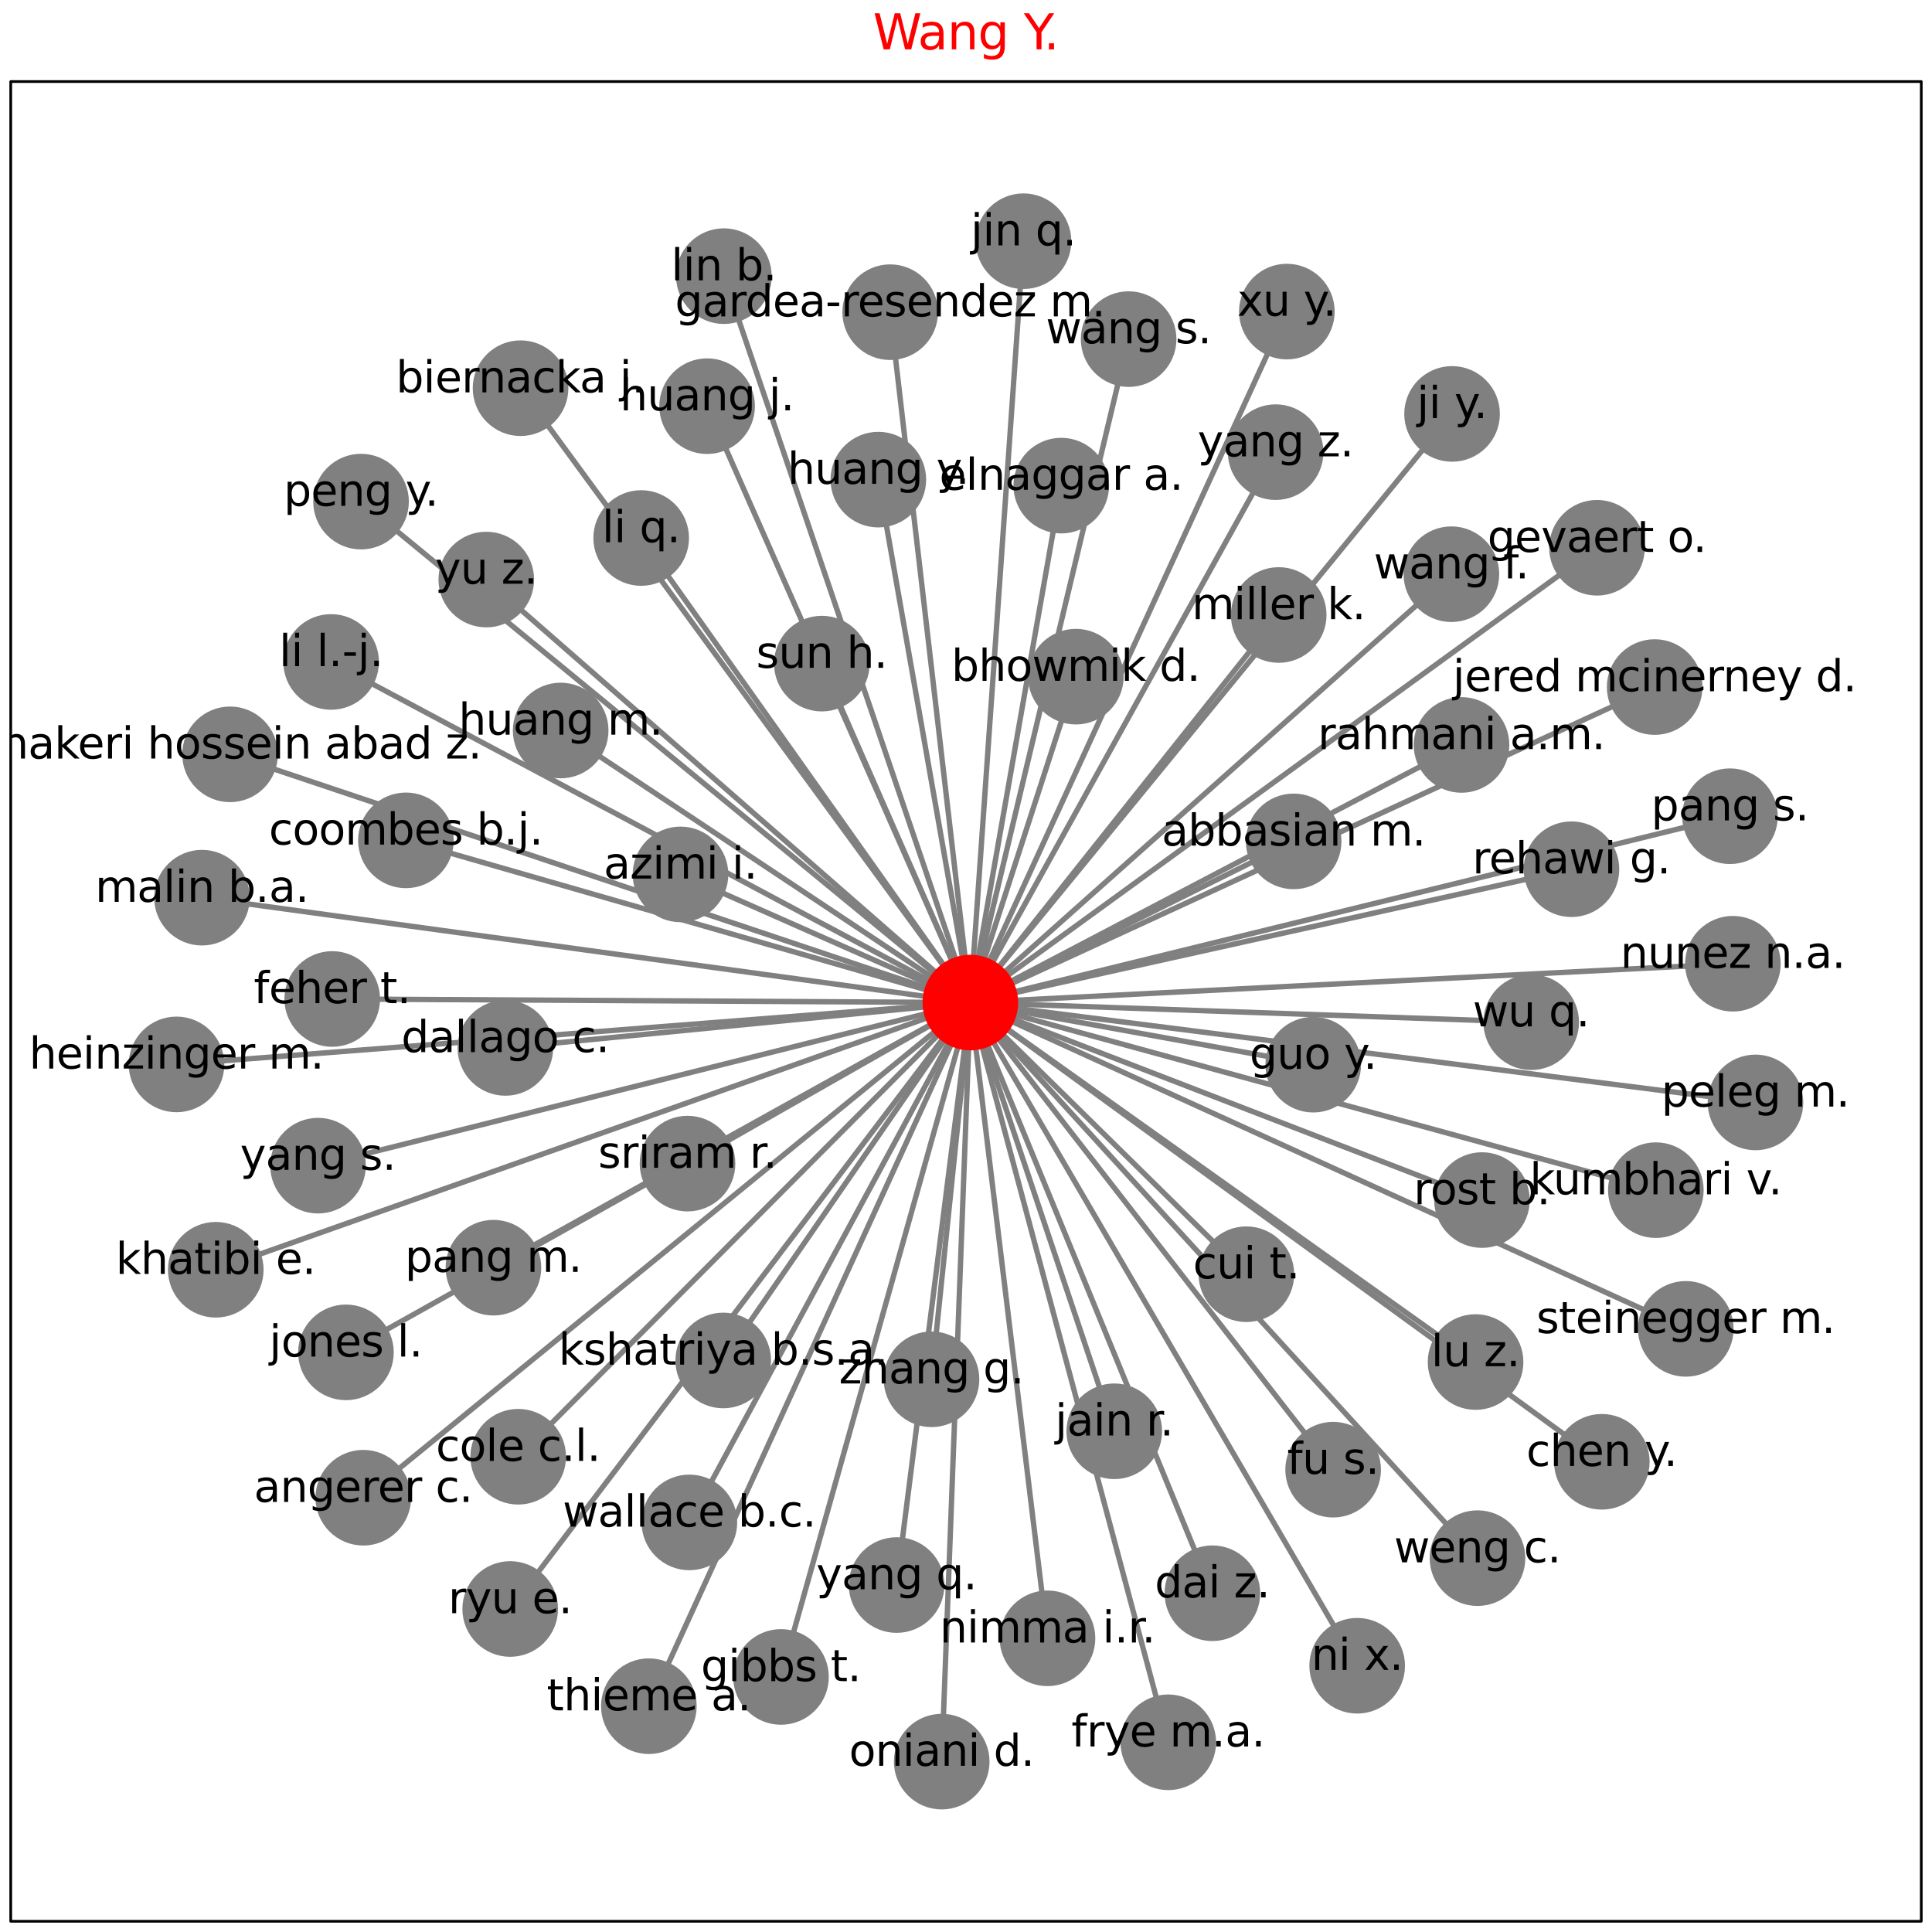 <?xml version="1.0" encoding="utf-8" standalone="no"?>
<!DOCTYPE svg PUBLIC "-//W3C//DTD SVG 1.1//EN"
  "http://www.w3.org/Graphics/SVG/1.1/DTD/svg11.dtd">
<svg xmlns:xlink="http://www.w3.org/1999/xlink" width="360pt" height="360pt" viewBox="0 0 360 360" xmlns="http://www.w3.org/2000/svg" version="1.1">
 <defs>
  <style type="text/css">*{stroke-linejoin: round; stroke-linecap: butt}</style>
 </defs>
 <g id="figure_1">
  <g id="patch_1">
   <path d="M 0 360 
L 360 360 
L 360 0 
L 0 0 
z
" style="fill: #ffffff"/>
  </g>
  <g id="axes_1">
   <g id="LineCollection_1">
    <path d="M 180.809 186.812 
L 241.053 156.781 
" clip-path="url(#pfa8bbf916d)" style="fill: none; stroke: #808080"/>
    <path d="M 180.809 186.812 
L 67.696 279.078 
" clip-path="url(#pfa8bbf916d)" style="fill: none; stroke: #808080"/>
    <path d="M 180.809 186.812 
L 126.802 162.931 
" clip-path="url(#pfa8bbf916d)" style="fill: none; stroke: #808080"/>
    <path d="M 180.809 186.812 
L 200.467 126.085 
" clip-path="url(#pfa8bbf916d)" style="fill: none; stroke: #808080"/>
    <path d="M 180.809 186.812 
L 96.999 72.334 
" clip-path="url(#pfa8bbf916d)" style="fill: none; stroke: #808080"/>
    <path d="M 180.809 186.812 
L 298.476 272.383 
" clip-path="url(#pfa8bbf916d)" style="fill: none; stroke: #808080"/>
    <path d="M 180.809 186.812 
L 96.56 271.441 
" clip-path="url(#pfa8bbf916d)" style="fill: none; stroke: #808080"/>
    <path d="M 180.809 186.812 
L 75.637 156.588 
" clip-path="url(#pfa8bbf916d)" style="fill: none; stroke: #808080"/>
    <path d="M 180.809 186.812 
L 232.243 237.433 
" clip-path="url(#pfa8bbf916d)" style="fill: none; stroke: #808080"/>
    <path d="M 180.809 186.812 
L 225.91 296.878 
" clip-path="url(#pfa8bbf916d)" style="fill: none; stroke: #808080"/>
    <path d="M 180.809 186.812 
L 94.168 195.264 
" clip-path="url(#pfa8bbf916d)" style="fill: none; stroke: #808080"/>
    <path d="M 180.809 186.812 
L 197.751 90.488 
" clip-path="url(#pfa8bbf916d)" style="fill: none; stroke: #808080"/>
    <path d="M 180.809 186.812 
L 61.906 186.145 
" clip-path="url(#pfa8bbf916d)" style="fill: none; stroke: #808080"/>
    <path d="M 180.809 186.812 
L 217.69 324.65 
" clip-path="url(#pfa8bbf916d)" style="fill: none; stroke: #808080"/>
    <path d="M 180.809 186.812 
L 248.411 273.852 
" clip-path="url(#pfa8bbf916d)" style="fill: none; stroke: #808080"/>
    <path d="M 180.809 186.812 
L 165.872 58.173 
" clip-path="url(#pfa8bbf916d)" style="fill: none; stroke: #808080"/>
    <path d="M 180.809 186.812 
L 297.576 102.068 
" clip-path="url(#pfa8bbf916d)" style="fill: none; stroke: #808080"/>
    <path d="M 180.809 186.812 
L 145.527 312.473 
" clip-path="url(#pfa8bbf916d)" style="fill: none; stroke: #808080"/>
    <path d="M 180.809 186.812 
L 244.705 198.385 
" clip-path="url(#pfa8bbf916d)" style="fill: none; stroke: #808080"/>
    <path d="M 180.809 186.812 
L 32.893 198.338 
" clip-path="url(#pfa8bbf916d)" style="fill: none; stroke: #808080"/>
    <path d="M 180.809 186.812 
L 131.759 75.684 
" clip-path="url(#pfa8bbf916d)" style="fill: none; stroke: #808080"/>
    <path d="M 180.809 186.812 
L 104.473 136.12 
" clip-path="url(#pfa8bbf916d)" style="fill: none; stroke: #808080"/>
    <path d="M 180.809 186.812 
L 163.666 89.371 
" clip-path="url(#pfa8bbf916d)" style="fill: none; stroke: #808080"/>
    <path d="M 180.809 186.812 
L 207.627 266.7 
" clip-path="url(#pfa8bbf916d)" style="fill: none; stroke: #808080"/>
    <path d="M 180.809 186.812 
L 308.321 128.025 
" clip-path="url(#pfa8bbf916d)" style="fill: none; stroke: #808080"/>
    <path d="M 180.809 186.812 
L 270.572 77.127 
" clip-path="url(#pfa8bbf916d)" style="fill: none; stroke: #808080"/>
    <path d="M 180.809 186.812 
L 190.712 44.947 
" clip-path="url(#pfa8bbf916d)" style="fill: none; stroke: #808080"/>
    <path d="M 180.809 186.812 
L 64.46 251.994 
" clip-path="url(#pfa8bbf916d)" style="fill: none; stroke: #808080"/>
    <path d="M 180.809 186.812 
L 40.205 236.601 
" clip-path="url(#pfa8bbf916d)" style="fill: none; stroke: #808080"/>
    <path d="M 180.809 186.812 
L 134.765 253.502 
" clip-path="url(#pfa8bbf916d)" style="fill: none; stroke: #808080"/>
    <path d="M 180.809 186.812 
L 308.543 221.768 
" clip-path="url(#pfa8bbf916d)" style="fill: none; stroke: #808080"/>
    <path d="M 180.809 186.812 
L 61.699 123.344 
" clip-path="url(#pfa8bbf916d)" style="fill: none; stroke: #808080"/>
    <path d="M 180.809 186.812 
L 119.475 100.249 
" clip-path="url(#pfa8bbf916d)" style="fill: none; stroke: #808080"/>
    <path d="M 180.809 186.812 
L 134.883 51.456 
" clip-path="url(#pfa8bbf916d)" style="fill: none; stroke: #808080"/>
    <path d="M 180.809 186.812 
L 274.951 253.796 
" clip-path="url(#pfa8bbf916d)" style="fill: none; stroke: #808080"/>
    <path d="M 180.809 186.812 
L 37.638 167.268 
" clip-path="url(#pfa8bbf916d)" style="fill: none; stroke: #808080"/>
    <path d="M 180.809 186.812 
L 238.268 114.595 
" clip-path="url(#pfa8bbf916d)" style="fill: none; stroke: #808080"/>
    <path d="M 180.809 186.812 
L 252.891 310.387 
" clip-path="url(#pfa8bbf916d)" style="fill: none; stroke: #808080"/>
    <path d="M 180.809 186.812 
L 195.183 305.274 
" clip-path="url(#pfa8bbf916d)" style="fill: none; stroke: #808080"/>
    <path d="M 180.809 186.812 
L 322.898 179.579 
" clip-path="url(#pfa8bbf916d)" style="fill: none; stroke: #808080"/>
    <path d="M 180.809 186.812 
L 175.475 328.253 
" clip-path="url(#pfa8bbf916d)" style="fill: none; stroke: #808080"/>
    <path d="M 180.809 186.812 
L 91.944 236.215 
" clip-path="url(#pfa8bbf916d)" style="fill: none; stroke: #808080"/>
    <path d="M 180.809 186.812 
L 322.355 152.092 
" clip-path="url(#pfa8bbf916d)" style="fill: none; stroke: #808080"/>
    <path d="M 180.809 186.812 
L 327.107 205.418 
" clip-path="url(#pfa8bbf916d)" style="fill: none; stroke: #808080"/>
    <path d="M 180.809 186.812 
L 67.275 93.469 
" clip-path="url(#pfa8bbf916d)" style="fill: none; stroke: #808080"/>
    <path d="M 180.809 186.812 
L 272.33 138.807 
" clip-path="url(#pfa8bbf916d)" style="fill: none; stroke: #808080"/>
    <path d="M 180.809 186.812 
L 292.819 161.967 
" clip-path="url(#pfa8bbf916d)" style="fill: none; stroke: #808080"/>
    <path d="M 180.809 186.812 
L 276.143 223.614 
" clip-path="url(#pfa8bbf916d)" style="fill: none; stroke: #808080"/>
    <path d="M 180.809 186.812 
L 95.068 299.811 
" clip-path="url(#pfa8bbf916d)" style="fill: none; stroke: #808080"/>
    <path d="M 180.809 186.812 
L 42.867 140.559 
" clip-path="url(#pfa8bbf916d)" style="fill: none; stroke: #808080"/>
    <path d="M 180.809 186.812 
L 128.111 216.821 
" clip-path="url(#pfa8bbf916d)" style="fill: none; stroke: #808080"/>
    <path d="M 180.809 186.812 
L 314.12 247.614 
" clip-path="url(#pfa8bbf916d)" style="fill: none; stroke: #808080"/>
    <path d="M 180.809 186.812 
L 153.136 123.654 
" clip-path="url(#pfa8bbf916d)" style="fill: none; stroke: #808080"/>
    <path d="M 180.809 186.812 
L 120.906 317.924 
" clip-path="url(#pfa8bbf916d)" style="fill: none; stroke: #808080"/>
    <path d="M 180.809 186.812 
L 128.457 283.68 
" clip-path="url(#pfa8bbf916d)" style="fill: none; stroke: #808080"/>
    <path d="M 180.809 186.812 
L 270.444 106.996 
" clip-path="url(#pfa8bbf916d)" style="fill: none; stroke: #808080"/>
    <path d="M 180.809 186.812 
L 210.303 63.19 
" clip-path="url(#pfa8bbf916d)" style="fill: none; stroke: #808080"/>
    <path d="M 180.809 186.812 
L 275.311 290.338 
" clip-path="url(#pfa8bbf916d)" style="fill: none; stroke: #808080"/>
    <path d="M 180.809 186.812 
L 285.318 190.473 
" clip-path="url(#pfa8bbf916d)" style="fill: none; stroke: #808080"/>
    <path d="M 180.809 186.812 
L 239.787 58.06 
" clip-path="url(#pfa8bbf916d)" style="fill: none; stroke: #808080"/>
    <path d="M 180.809 186.812 
L 167.068 295.351 
" clip-path="url(#pfa8bbf916d)" style="fill: none; stroke: #808080"/>
    <path d="M 180.809 186.812 
L 59.257 217.204 
" clip-path="url(#pfa8bbf916d)" style="fill: none; stroke: #808080"/>
    <path d="M 180.809 186.812 
L 237.691 84.254 
" clip-path="url(#pfa8bbf916d)" style="fill: none; stroke: #808080"/>
    <path d="M 180.809 186.812 
L 90.612 107.992 
" clip-path="url(#pfa8bbf916d)" style="fill: none; stroke: #808080"/>
    <path d="M 180.809 186.812 
L 173.571 257.01 
" clip-path="url(#pfa8bbf916d)" style="fill: none; stroke: #808080"/>
   </g>
   <g id="patch_2">
    <path d="M 2 358 
L 358 358 
L 358 15.2 
L 2 15.2 
L 2 358 
z
" style="fill: none; stroke: #000000; stroke-width: 0.5; stroke-linejoin: miter"/>
   </g>
   <g id="PathCollection_1">
    <defs>
     <path id="C0_0_540247f902" d="M 0 8.66 
C 2.297 8.66 4.5 7.748 6.124 6.124 
C 7.748 4.5 8.66 2.297 8.66 -0 
C 8.66 -2.297 7.748 -4.5 6.124 -6.124 
C 4.5 -7.748 2.297 -8.66 0 -8.66 
C -2.297 -8.66 -4.5 -7.748 -6.124 -6.124 
C -7.748 -4.5 -8.66 -2.297 -8.66 0 
C -8.66 2.297 -7.748 4.5 -6.124 6.124 
C -4.5 7.748 -2.297 8.66 0 8.66 
z
"/>
    </defs>
    <g clip-path="url(#pfa8bbf916d)">
     <use xlink:href="#C0_0_540247f902" x="180.809" y="186.812" style="fill: #ff0000; stroke: #ff0000; stroke-width: 0.5"/>
    </g>
    <g clip-path="url(#pfa8bbf916d)">
     <use xlink:href="#C0_0_540247f902" x="241.053" y="156.781" style="fill: #808080; stroke: #808080; stroke-width: 0.5"/>
    </g>
    <g clip-path="url(#pfa8bbf916d)">
     <use xlink:href="#C0_0_540247f902" x="67.696" y="279.078" style="fill: #808080; stroke: #808080; stroke-width: 0.5"/>
    </g>
    <g clip-path="url(#pfa8bbf916d)">
     <use xlink:href="#C0_0_540247f902" x="126.802" y="162.931" style="fill: #808080; stroke: #808080; stroke-width: 0.5"/>
    </g>
    <g clip-path="url(#pfa8bbf916d)">
     <use xlink:href="#C0_0_540247f902" x="200.467" y="126.085" style="fill: #808080; stroke: #808080; stroke-width: 0.5"/>
    </g>
    <g clip-path="url(#pfa8bbf916d)">
     <use xlink:href="#C0_0_540247f902" x="96.999" y="72.334" style="fill: #808080; stroke: #808080; stroke-width: 0.5"/>
    </g>
    <g clip-path="url(#pfa8bbf916d)">
     <use xlink:href="#C0_0_540247f902" x="298.476" y="272.383" style="fill: #808080; stroke: #808080; stroke-width: 0.5"/>
    </g>
    <g clip-path="url(#pfa8bbf916d)">
     <use xlink:href="#C0_0_540247f902" x="96.56" y="271.441" style="fill: #808080; stroke: #808080; stroke-width: 0.5"/>
    </g>
    <g clip-path="url(#pfa8bbf916d)">
     <use xlink:href="#C0_0_540247f902" x="75.637" y="156.588" style="fill: #808080; stroke: #808080; stroke-width: 0.5"/>
    </g>
    <g clip-path="url(#pfa8bbf916d)">
     <use xlink:href="#C0_0_540247f902" x="232.243" y="237.433" style="fill: #808080; stroke: #808080; stroke-width: 0.5"/>
    </g>
    <g clip-path="url(#pfa8bbf916d)">
     <use xlink:href="#C0_0_540247f902" x="225.91" y="296.878" style="fill: #808080; stroke: #808080; stroke-width: 0.5"/>
    </g>
    <g clip-path="url(#pfa8bbf916d)">
     <use xlink:href="#C0_0_540247f902" x="94.168" y="195.264" style="fill: #808080; stroke: #808080; stroke-width: 0.5"/>
    </g>
    <g clip-path="url(#pfa8bbf916d)">
     <use xlink:href="#C0_0_540247f902" x="197.751" y="90.488" style="fill: #808080; stroke: #808080; stroke-width: 0.5"/>
    </g>
    <g clip-path="url(#pfa8bbf916d)">
     <use xlink:href="#C0_0_540247f902" x="61.906" y="186.145" style="fill: #808080; stroke: #808080; stroke-width: 0.5"/>
    </g>
    <g clip-path="url(#pfa8bbf916d)">
     <use xlink:href="#C0_0_540247f902" x="217.69" y="324.65" style="fill: #808080; stroke: #808080; stroke-width: 0.5"/>
    </g>
    <g clip-path="url(#pfa8bbf916d)">
     <use xlink:href="#C0_0_540247f902" x="248.411" y="273.852" style="fill: #808080; stroke: #808080; stroke-width: 0.5"/>
    </g>
    <g clip-path="url(#pfa8bbf916d)">
     <use xlink:href="#C0_0_540247f902" x="165.872" y="58.173" style="fill: #808080; stroke: #808080; stroke-width: 0.5"/>
    </g>
    <g clip-path="url(#pfa8bbf916d)">
     <use xlink:href="#C0_0_540247f902" x="297.576" y="102.068" style="fill: #808080; stroke: #808080; stroke-width: 0.5"/>
    </g>
    <g clip-path="url(#pfa8bbf916d)">
     <use xlink:href="#C0_0_540247f902" x="145.527" y="312.473" style="fill: #808080; stroke: #808080; stroke-width: 0.5"/>
    </g>
    <g clip-path="url(#pfa8bbf916d)">
     <use xlink:href="#C0_0_540247f902" x="244.705" y="198.385" style="fill: #808080; stroke: #808080; stroke-width: 0.5"/>
    </g>
    <g clip-path="url(#pfa8bbf916d)">
     <use xlink:href="#C0_0_540247f902" x="32.893" y="198.338" style="fill: #808080; stroke: #808080; stroke-width: 0.5"/>
    </g>
    <g clip-path="url(#pfa8bbf916d)">
     <use xlink:href="#C0_0_540247f902" x="131.759" y="75.684" style="fill: #808080; stroke: #808080; stroke-width: 0.5"/>
    </g>
    <g clip-path="url(#pfa8bbf916d)">
     <use xlink:href="#C0_0_540247f902" x="104.473" y="136.12" style="fill: #808080; stroke: #808080; stroke-width: 0.5"/>
    </g>
    <g clip-path="url(#pfa8bbf916d)">
     <use xlink:href="#C0_0_540247f902" x="163.666" y="89.371" style="fill: #808080; stroke: #808080; stroke-width: 0.5"/>
    </g>
    <g clip-path="url(#pfa8bbf916d)">
     <use xlink:href="#C0_0_540247f902" x="207.627" y="266.7" style="fill: #808080; stroke: #808080; stroke-width: 0.5"/>
    </g>
    <g clip-path="url(#pfa8bbf916d)">
     <use xlink:href="#C0_0_540247f902" x="308.321" y="128.025" style="fill: #808080; stroke: #808080; stroke-width: 0.5"/>
    </g>
    <g clip-path="url(#pfa8bbf916d)">
     <use xlink:href="#C0_0_540247f902" x="270.572" y="77.127" style="fill: #808080; stroke: #808080; stroke-width: 0.5"/>
    </g>
    <g clip-path="url(#pfa8bbf916d)">
     <use xlink:href="#C0_0_540247f902" x="190.712" y="44.947" style="fill: #808080; stroke: #808080; stroke-width: 0.5"/>
    </g>
    <g clip-path="url(#pfa8bbf916d)">
     <use xlink:href="#C0_0_540247f902" x="64.46" y="251.994" style="fill: #808080; stroke: #808080; stroke-width: 0.5"/>
    </g>
    <g clip-path="url(#pfa8bbf916d)">
     <use xlink:href="#C0_0_540247f902" x="40.205" y="236.601" style="fill: #808080; stroke: #808080; stroke-width: 0.5"/>
    </g>
    <g clip-path="url(#pfa8bbf916d)">
     <use xlink:href="#C0_0_540247f902" x="134.765" y="253.502" style="fill: #808080; stroke: #808080; stroke-width: 0.5"/>
    </g>
    <g clip-path="url(#pfa8bbf916d)">
     <use xlink:href="#C0_0_540247f902" x="308.543" y="221.768" style="fill: #808080; stroke: #808080; stroke-width: 0.5"/>
    </g>
    <g clip-path="url(#pfa8bbf916d)">
     <use xlink:href="#C0_0_540247f902" x="61.699" y="123.344" style="fill: #808080; stroke: #808080; stroke-width: 0.5"/>
    </g>
    <g clip-path="url(#pfa8bbf916d)">
     <use xlink:href="#C0_0_540247f902" x="119.475" y="100.249" style="fill: #808080; stroke: #808080; stroke-width: 0.5"/>
    </g>
    <g clip-path="url(#pfa8bbf916d)">
     <use xlink:href="#C0_0_540247f902" x="134.883" y="51.456" style="fill: #808080; stroke: #808080; stroke-width: 0.5"/>
    </g>
    <g clip-path="url(#pfa8bbf916d)">
     <use xlink:href="#C0_0_540247f902" x="274.951" y="253.796" style="fill: #808080; stroke: #808080; stroke-width: 0.5"/>
    </g>
    <g clip-path="url(#pfa8bbf916d)">
     <use xlink:href="#C0_0_540247f902" x="37.638" y="167.268" style="fill: #808080; stroke: #808080; stroke-width: 0.5"/>
    </g>
    <g clip-path="url(#pfa8bbf916d)">
     <use xlink:href="#C0_0_540247f902" x="238.268" y="114.595" style="fill: #808080; stroke: #808080; stroke-width: 0.5"/>
    </g>
    <g clip-path="url(#pfa8bbf916d)">
     <use xlink:href="#C0_0_540247f902" x="252.891" y="310.387" style="fill: #808080; stroke: #808080; stroke-width: 0.5"/>
    </g>
    <g clip-path="url(#pfa8bbf916d)">
     <use xlink:href="#C0_0_540247f902" x="195.183" y="305.274" style="fill: #808080; stroke: #808080; stroke-width: 0.5"/>
    </g>
    <g clip-path="url(#pfa8bbf916d)">
     <use xlink:href="#C0_0_540247f902" x="322.898" y="179.579" style="fill: #808080; stroke: #808080; stroke-width: 0.5"/>
    </g>
    <g clip-path="url(#pfa8bbf916d)">
     <use xlink:href="#C0_0_540247f902" x="175.475" y="328.253" style="fill: #808080; stroke: #808080; stroke-width: 0.5"/>
    </g>
    <g clip-path="url(#pfa8bbf916d)">
     <use xlink:href="#C0_0_540247f902" x="91.944" y="236.215" style="fill: #808080; stroke: #808080; stroke-width: 0.5"/>
    </g>
    <g clip-path="url(#pfa8bbf916d)">
     <use xlink:href="#C0_0_540247f902" x="322.355" y="152.092" style="fill: #808080; stroke: #808080; stroke-width: 0.5"/>
    </g>
    <g clip-path="url(#pfa8bbf916d)">
     <use xlink:href="#C0_0_540247f902" x="327.107" y="205.418" style="fill: #808080; stroke: #808080; stroke-width: 0.5"/>
    </g>
    <g clip-path="url(#pfa8bbf916d)">
     <use xlink:href="#C0_0_540247f902" x="67.275" y="93.469" style="fill: #808080; stroke: #808080; stroke-width: 0.5"/>
    </g>
    <g clip-path="url(#pfa8bbf916d)">
     <use xlink:href="#C0_0_540247f902" x="272.33" y="138.807" style="fill: #808080; stroke: #808080; stroke-width: 0.5"/>
    </g>
    <g clip-path="url(#pfa8bbf916d)">
     <use xlink:href="#C0_0_540247f902" x="292.819" y="161.967" style="fill: #808080; stroke: #808080; stroke-width: 0.5"/>
    </g>
    <g clip-path="url(#pfa8bbf916d)">
     <use xlink:href="#C0_0_540247f902" x="276.143" y="223.614" style="fill: #808080; stroke: #808080; stroke-width: 0.5"/>
    </g>
    <g clip-path="url(#pfa8bbf916d)">
     <use xlink:href="#C0_0_540247f902" x="95.068" y="299.811" style="fill: #808080; stroke: #808080; stroke-width: 0.5"/>
    </g>
    <g clip-path="url(#pfa8bbf916d)">
     <use xlink:href="#C0_0_540247f902" x="42.867" y="140.559" style="fill: #808080; stroke: #808080; stroke-width: 0.5"/>
    </g>
    <g clip-path="url(#pfa8bbf916d)">
     <use xlink:href="#C0_0_540247f902" x="128.111" y="216.821" style="fill: #808080; stroke: #808080; stroke-width: 0.5"/>
    </g>
    <g clip-path="url(#pfa8bbf916d)">
     <use xlink:href="#C0_0_540247f902" x="314.12" y="247.614" style="fill: #808080; stroke: #808080; stroke-width: 0.5"/>
    </g>
    <g clip-path="url(#pfa8bbf916d)">
     <use xlink:href="#C0_0_540247f902" x="153.136" y="123.654" style="fill: #808080; stroke: #808080; stroke-width: 0.5"/>
    </g>
    <g clip-path="url(#pfa8bbf916d)">
     <use xlink:href="#C0_0_540247f902" x="120.906" y="317.924" style="fill: #808080; stroke: #808080; stroke-width: 0.5"/>
    </g>
    <g clip-path="url(#pfa8bbf916d)">
     <use xlink:href="#C0_0_540247f902" x="128.457" y="283.68" style="fill: #808080; stroke: #808080; stroke-width: 0.5"/>
    </g>
    <g clip-path="url(#pfa8bbf916d)">
     <use xlink:href="#C0_0_540247f902" x="270.444" y="106.996" style="fill: #808080; stroke: #808080; stroke-width: 0.5"/>
    </g>
    <g clip-path="url(#pfa8bbf916d)">
     <use xlink:href="#C0_0_540247f902" x="210.303" y="63.19" style="fill: #808080; stroke: #808080; stroke-width: 0.5"/>
    </g>
    <g clip-path="url(#pfa8bbf916d)">
     <use xlink:href="#C0_0_540247f902" x="275.311" y="290.338" style="fill: #808080; stroke: #808080; stroke-width: 0.5"/>
    </g>
    <g clip-path="url(#pfa8bbf916d)">
     <use xlink:href="#C0_0_540247f902" x="285.318" y="190.473" style="fill: #808080; stroke: #808080; stroke-width: 0.5"/>
    </g>
    <g clip-path="url(#pfa8bbf916d)">
     <use xlink:href="#C0_0_540247f902" x="239.787" y="58.06" style="fill: #808080; stroke: #808080; stroke-width: 0.5"/>
    </g>
    <g clip-path="url(#pfa8bbf916d)">
     <use xlink:href="#C0_0_540247f902" x="167.068" y="295.351" style="fill: #808080; stroke: #808080; stroke-width: 0.5"/>
    </g>
    <g clip-path="url(#pfa8bbf916d)">
     <use xlink:href="#C0_0_540247f902" x="59.257" y="217.204" style="fill: #808080; stroke: #808080; stroke-width: 0.5"/>
    </g>
    <g clip-path="url(#pfa8bbf916d)">
     <use xlink:href="#C0_0_540247f902" x="237.691" y="84.254" style="fill: #808080; stroke: #808080; stroke-width: 0.5"/>
    </g>
    <g clip-path="url(#pfa8bbf916d)">
     <use xlink:href="#C0_0_540247f902" x="90.612" y="107.992" style="fill: #808080; stroke: #808080; stroke-width: 0.5"/>
    </g>
    <g clip-path="url(#pfa8bbf916d)">
     <use xlink:href="#C0_0_540247f902" x="173.571" y="257.01" style="fill: #808080; stroke: #808080; stroke-width: 0.5"/>
    </g>
   </g>
   <g id="text_1">
    <g clip-path="url(#pfa8bbf916d)">
     <!-- abbasian m. -->
     <g transform="translate(216.452 157.561) scale(0.08 -0.08)">
      <defs>
       <path id="DejaVuSans-61" d="M 2194 1759 
Q 1497 1759 1228 1600 
Q 959 1441 959 1056 
Q 959 750 1161 570 
Q 1363 391 1709 391 
Q 2188 391 2477 730 
Q 2766 1069 2766 1631 
L 2766 1759 
L 2194 1759 
z
M 3341 1997 
L 3341 0 
L 2766 0 
L 2766 531 
Q 2569 213 2275 61 
Q 1981 -91 1556 -91 
Q 1019 -91 701 211 
Q 384 513 384 1019 
Q 384 1609 779 1909 
Q 1175 2209 1959 2209 
L 2766 2209 
L 2766 2266 
Q 2766 2663 2505 2880 
Q 2244 3097 1772 3097 
Q 1472 3097 1187 3025 
Q 903 2953 641 2809 
L 641 3341 
Q 956 3463 1253 3523 
Q 1550 3584 1831 3584 
Q 2591 3584 2966 3190 
Q 3341 2797 3341 1997 
z
" transform="scale(0.016)"/>
       <path id="DejaVuSans-62" d="M 3116 1747 
Q 3116 2381 2855 2742 
Q 2594 3103 2138 3103 
Q 1681 3103 1420 2742 
Q 1159 2381 1159 1747 
Q 1159 1113 1420 752 
Q 1681 391 2138 391 
Q 2594 391 2855 752 
Q 3116 1113 3116 1747 
z
M 1159 2969 
Q 1341 3281 1617 3432 
Q 1894 3584 2278 3584 
Q 2916 3584 3314 3078 
Q 3713 2572 3713 1747 
Q 3713 922 3314 415 
Q 2916 -91 2278 -91 
Q 1894 -91 1617 61 
Q 1341 213 1159 525 
L 1159 0 
L 581 0 
L 581 4863 
L 1159 4863 
L 1159 2969 
z
" transform="scale(0.016)"/>
       <path id="DejaVuSans-73" d="M 2834 3397 
L 2834 2853 
Q 2591 2978 2328 3040 
Q 2066 3103 1784 3103 
Q 1356 3103 1142 2972 
Q 928 2841 928 2578 
Q 928 2378 1081 2264 
Q 1234 2150 1697 2047 
L 1894 2003 
Q 2506 1872 2764 1633 
Q 3022 1394 3022 966 
Q 3022 478 2636 193 
Q 2250 -91 1575 -91 
Q 1294 -91 989 -36 
Q 684 19 347 128 
L 347 722 
Q 666 556 975 473 
Q 1284 391 1588 391 
Q 1994 391 2212 530 
Q 2431 669 2431 922 
Q 2431 1156 2273 1281 
Q 2116 1406 1581 1522 
L 1381 1569 
Q 847 1681 609 1914 
Q 372 2147 372 2553 
Q 372 3047 722 3315 
Q 1072 3584 1716 3584 
Q 2034 3584 2315 3537 
Q 2597 3491 2834 3397 
z
" transform="scale(0.016)"/>
       <path id="DejaVuSans-69" d="M 603 3500 
L 1178 3500 
L 1178 0 
L 603 0 
L 603 3500 
z
M 603 4863 
L 1178 4863 
L 1178 4134 
L 603 4134 
L 603 4863 
z
" transform="scale(0.016)"/>
       <path id="DejaVuSans-6e" d="M 3513 2113 
L 3513 0 
L 2938 0 
L 2938 2094 
Q 2938 2591 2744 2837 
Q 2550 3084 2163 3084 
Q 1697 3084 1428 2787 
Q 1159 2491 1159 1978 
L 1159 0 
L 581 0 
L 581 3500 
L 1159 3500 
L 1159 2956 
Q 1366 3272 1645 3428 
Q 1925 3584 2291 3584 
Q 2894 3584 3203 3211 
Q 3513 2838 3513 2113 
z
" transform="scale(0.016)"/>
       <path id="DejaVuSans-20" transform="scale(0.016)"/>
       <path id="DejaVuSans-6d" d="M 3328 2828 
Q 3544 3216 3844 3400 
Q 4144 3584 4550 3584 
Q 5097 3584 5394 3201 
Q 5691 2819 5691 2113 
L 5691 0 
L 5113 0 
L 5113 2094 
Q 5113 2597 4934 2840 
Q 4756 3084 4391 3084 
Q 3944 3084 3684 2787 
Q 3425 2491 3425 1978 
L 3425 0 
L 2847 0 
L 2847 2094 
Q 2847 2600 2669 2842 
Q 2491 3084 2119 3084 
Q 1678 3084 1418 2786 
Q 1159 2488 1159 1978 
L 1159 0 
L 581 0 
L 581 3500 
L 1159 3500 
L 1159 2956 
Q 1356 3278 1631 3431 
Q 1906 3584 2284 3584 
Q 2666 3584 2933 3390 
Q 3200 3197 3328 2828 
z
" transform="scale(0.016)"/>
       <path id="DejaVuSans-2e" d="M 684 794 
L 1344 794 
L 1344 0 
L 684 0 
L 684 794 
z
" transform="scale(0.016)"/>
      </defs>
      <use xlink:href="#DejaVuSans-61"/>
      <use xlink:href="#DejaVuSans-62" transform="translate(61.279 0)"/>
      <use xlink:href="#DejaVuSans-62" transform="translate(124.756 0)"/>
      <use xlink:href="#DejaVuSans-61" transform="translate(188.232 0)"/>
      <use xlink:href="#DejaVuSans-73" transform="translate(249.512 0)"/>
      <use xlink:href="#DejaVuSans-69" transform="translate(301.611 0)"/>
      <use xlink:href="#DejaVuSans-61" transform="translate(329.395 0)"/>
      <use xlink:href="#DejaVuSans-6e" transform="translate(390.674 0)"/>
      <use xlink:href="#DejaVuSans-20" transform="translate(454.053 0)"/>
      <use xlink:href="#DejaVuSans-6d" transform="translate(485.84 0)"/>
      <use xlink:href="#DejaVuSans-2e" transform="translate(583.252 0)"/>
     </g>
    </g>
   </g>
   <g id="text_2">
    <g clip-path="url(#pfa8bbf916d)">
     <!-- angerer c. -->
     <g transform="translate(47.307 279.858) scale(0.08 -0.08)">
      <defs>
       <path id="DejaVuSans-67" d="M 2906 1791 
Q 2906 2416 2648 2759 
Q 2391 3103 1925 3103 
Q 1463 3103 1205 2759 
Q 947 2416 947 1791 
Q 947 1169 1205 825 
Q 1463 481 1925 481 
Q 2391 481 2648 825 
Q 2906 1169 2906 1791 
z
M 3481 434 
Q 3481 -459 3084 -895 
Q 2688 -1331 1869 -1331 
Q 1566 -1331 1297 -1286 
Q 1028 -1241 775 -1147 
L 775 -588 
Q 1028 -725 1275 -790 
Q 1522 -856 1778 -856 
Q 2344 -856 2625 -561 
Q 2906 -266 2906 331 
L 2906 616 
Q 2728 306 2450 153 
Q 2172 0 1784 0 
Q 1141 0 747 490 
Q 353 981 353 1791 
Q 353 2603 747 3093 
Q 1141 3584 1784 3584 
Q 2172 3584 2450 3431 
Q 2728 3278 2906 2969 
L 2906 3500 
L 3481 3500 
L 3481 434 
z
" transform="scale(0.016)"/>
       <path id="DejaVuSans-65" d="M 3597 1894 
L 3597 1613 
L 953 1613 
Q 991 1019 1311 708 
Q 1631 397 2203 397 
Q 2534 397 2845 478 
Q 3156 559 3463 722 
L 3463 178 
Q 3153 47 2828 -22 
Q 2503 -91 2169 -91 
Q 1331 -91 842 396 
Q 353 884 353 1716 
Q 353 2575 817 3079 
Q 1281 3584 2069 3584 
Q 2775 3584 3186 3129 
Q 3597 2675 3597 1894 
z
M 3022 2063 
Q 3016 2534 2758 2815 
Q 2500 3097 2075 3097 
Q 1594 3097 1305 2825 
Q 1016 2553 972 2059 
L 3022 2063 
z
" transform="scale(0.016)"/>
       <path id="DejaVuSans-72" d="M 2631 2963 
Q 2534 3019 2420 3045 
Q 2306 3072 2169 3072 
Q 1681 3072 1420 2755 
Q 1159 2438 1159 1844 
L 1159 0 
L 581 0 
L 581 3500 
L 1159 3500 
L 1159 2956 
Q 1341 3275 1631 3429 
Q 1922 3584 2338 3584 
Q 2397 3584 2469 3576 
Q 2541 3569 2628 3553 
L 2631 2963 
z
" transform="scale(0.016)"/>
       <path id="DejaVuSans-63" d="M 3122 3366 
L 3122 2828 
Q 2878 2963 2633 3030 
Q 2388 3097 2138 3097 
Q 1578 3097 1268 2742 
Q 959 2388 959 1747 
Q 959 1106 1268 751 
Q 1578 397 2138 397 
Q 2388 397 2633 464 
Q 2878 531 3122 666 
L 3122 134 
Q 2881 22 2623 -34 
Q 2366 -91 2075 -91 
Q 1284 -91 818 406 
Q 353 903 353 1747 
Q 353 2603 823 3093 
Q 1294 3584 2113 3584 
Q 2378 3584 2631 3529 
Q 2884 3475 3122 3366 
z
" transform="scale(0.016)"/>
      </defs>
      <use xlink:href="#DejaVuSans-61"/>
      <use xlink:href="#DejaVuSans-6e" transform="translate(61.279 0)"/>
      <use xlink:href="#DejaVuSans-67" transform="translate(124.658 0)"/>
      <use xlink:href="#DejaVuSans-65" transform="translate(188.135 0)"/>
      <use xlink:href="#DejaVuSans-72" transform="translate(249.658 0)"/>
      <use xlink:href="#DejaVuSans-65" transform="translate(288.521 0)"/>
      <use xlink:href="#DejaVuSans-72" transform="translate(350.045 0)"/>
      <use xlink:href="#DejaVuSans-20" transform="translate(391.158 0)"/>
      <use xlink:href="#DejaVuSans-63" transform="translate(422.945 0)"/>
      <use xlink:href="#DejaVuSans-2e" transform="translate(477.926 0)"/>
     </g>
    </g>
   </g>
   <g id="text_3">
    <g clip-path="url(#pfa8bbf916d)">
     <!-- azimi i. -->
     <g transform="translate(112.479 163.711) scale(0.08 -0.08)">
      <defs>
       <path id="DejaVuSans-7a" d="M 353 3500 
L 3084 3500 
L 3084 2975 
L 922 459 
L 3084 459 
L 3084 0 
L 275 0 
L 275 525 
L 2438 3041 
L 353 3041 
L 353 3500 
z
" transform="scale(0.016)"/>
      </defs>
      <use xlink:href="#DejaVuSans-61"/>
      <use xlink:href="#DejaVuSans-7a" transform="translate(61.279 0)"/>
      <use xlink:href="#DejaVuSans-69" transform="translate(113.77 0)"/>
      <use xlink:href="#DejaVuSans-6d" transform="translate(141.553 0)"/>
      <use xlink:href="#DejaVuSans-69" transform="translate(238.965 0)"/>
      <use xlink:href="#DejaVuSans-20" transform="translate(266.748 0)"/>
      <use xlink:href="#DejaVuSans-69" transform="translate(298.535 0)"/>
      <use xlink:href="#DejaVuSans-2e" transform="translate(326.318 0)"/>
     </g>
    </g>
   </g>
   <g id="text_4">
    <g clip-path="url(#pfa8bbf916d)">
     <!-- bhowmik d. -->
     <g transform="translate(177.268 126.865) scale(0.08 -0.08)">
      <defs>
       <path id="DejaVuSans-68" d="M 3513 2113 
L 3513 0 
L 2938 0 
L 2938 2094 
Q 2938 2591 2744 2837 
Q 2550 3084 2163 3084 
Q 1697 3084 1428 2787 
Q 1159 2491 1159 1978 
L 1159 0 
L 581 0 
L 581 4863 
L 1159 4863 
L 1159 2956 
Q 1366 3272 1645 3428 
Q 1925 3584 2291 3584 
Q 2894 3584 3203 3211 
Q 3513 2838 3513 2113 
z
" transform="scale(0.016)"/>
       <path id="DejaVuSans-6f" d="M 1959 3097 
Q 1497 3097 1228 2736 
Q 959 2375 959 1747 
Q 959 1119 1226 758 
Q 1494 397 1959 397 
Q 2419 397 2687 759 
Q 2956 1122 2956 1747 
Q 2956 2369 2687 2733 
Q 2419 3097 1959 3097 
z
M 1959 3584 
Q 2709 3584 3137 3096 
Q 3566 2609 3566 1747 
Q 3566 888 3137 398 
Q 2709 -91 1959 -91 
Q 1206 -91 779 398 
Q 353 888 353 1747 
Q 353 2609 779 3096 
Q 1206 3584 1959 3584 
z
" transform="scale(0.016)"/>
       <path id="DejaVuSans-77" d="M 269 3500 
L 844 3500 
L 1563 769 
L 2278 3500 
L 2956 3500 
L 3675 769 
L 4391 3500 
L 4966 3500 
L 4050 0 
L 3372 0 
L 2619 2869 
L 1863 0 
L 1184 0 
L 269 3500 
z
" transform="scale(0.016)"/>
       <path id="DejaVuSans-6b" d="M 581 4863 
L 1159 4863 
L 1159 1991 
L 2875 3500 
L 3609 3500 
L 1753 1863 
L 3688 0 
L 2938 0 
L 1159 1709 
L 1159 0 
L 581 0 
L 581 4863 
z
" transform="scale(0.016)"/>
       <path id="DejaVuSans-64" d="M 2906 2969 
L 2906 4863 
L 3481 4863 
L 3481 0 
L 2906 0 
L 2906 525 
Q 2725 213 2448 61 
Q 2172 -91 1784 -91 
Q 1150 -91 751 415 
Q 353 922 353 1747 
Q 353 2572 751 3078 
Q 1150 3584 1784 3584 
Q 2172 3584 2448 3432 
Q 2725 3281 2906 2969 
z
M 947 1747 
Q 947 1113 1208 752 
Q 1469 391 1925 391 
Q 2381 391 2643 752 
Q 2906 1113 2906 1747 
Q 2906 2381 2643 2742 
Q 2381 3103 1925 3103 
Q 1469 3103 1208 2742 
Q 947 2381 947 1747 
z
" transform="scale(0.016)"/>
      </defs>
      <use xlink:href="#DejaVuSans-62"/>
      <use xlink:href="#DejaVuSans-68" transform="translate(63.477 0)"/>
      <use xlink:href="#DejaVuSans-6f" transform="translate(126.855 0)"/>
      <use xlink:href="#DejaVuSans-77" transform="translate(188.037 0)"/>
      <use xlink:href="#DejaVuSans-6d" transform="translate(269.824 0)"/>
      <use xlink:href="#DejaVuSans-69" transform="translate(367.236 0)"/>
      <use xlink:href="#DejaVuSans-6b" transform="translate(395.02 0)"/>
      <use xlink:href="#DejaVuSans-20" transform="translate(452.93 0)"/>
      <use xlink:href="#DejaVuSans-64" transform="translate(484.717 0)"/>
      <use xlink:href="#DejaVuSans-2e" transform="translate(548.193 0)"/>
     </g>
    </g>
   </g>
   <g id="text_5">
    <g clip-path="url(#pfa8bbf916d)">
     <!-- biernacka j. -->
     <g transform="translate(73.775 73.114) scale(0.08 -0.08)">
      <defs>
       <path id="DejaVuSans-6a" d="M 603 3500 
L 1178 3500 
L 1178 -63 
Q 1178 -731 923 -1031 
Q 669 -1331 103 -1331 
L -116 -1331 
L -116 -844 
L 38 -844 
Q 366 -844 484 -692 
Q 603 -541 603 -63 
L 603 3500 
z
M 603 4863 
L 1178 4863 
L 1178 4134 
L 603 4134 
L 603 4863 
z
" transform="scale(0.016)"/>
      </defs>
      <use xlink:href="#DejaVuSans-62"/>
      <use xlink:href="#DejaVuSans-69" transform="translate(63.477 0)"/>
      <use xlink:href="#DejaVuSans-65" transform="translate(91.26 0)"/>
      <use xlink:href="#DejaVuSans-72" transform="translate(152.783 0)"/>
      <use xlink:href="#DejaVuSans-6e" transform="translate(192.146 0)"/>
      <use xlink:href="#DejaVuSans-61" transform="translate(255.525 0)"/>
      <use xlink:href="#DejaVuSans-63" transform="translate(316.805 0)"/>
      <use xlink:href="#DejaVuSans-6b" transform="translate(371.785 0)"/>
      <use xlink:href="#DejaVuSans-61" transform="translate(427.945 0)"/>
      <use xlink:href="#DejaVuSans-20" transform="translate(489.225 0)"/>
      <use xlink:href="#DejaVuSans-6a" transform="translate(521.012 0)"/>
      <use xlink:href="#DejaVuSans-2e" transform="translate(548.795 0)"/>
     </g>
    </g>
   </g>
   <g id="text_6">
    <g clip-path="url(#pfa8bbf916d)">
     <!-- chen y. -->
     <g transform="translate(284.405 273.163) scale(0.08 -0.08)">
      <defs>
       <path id="DejaVuSans-79" d="M 2059 -325 
Q 1816 -950 1584 -1140 
Q 1353 -1331 966 -1331 
L 506 -1331 
L 506 -850 
L 844 -850 
Q 1081 -850 1212 -737 
Q 1344 -625 1503 -206 
L 1606 56 
L 191 3500 
L 800 3500 
L 1894 763 
L 2988 3500 
L 3597 3500 
L 2059 -325 
z
" transform="scale(0.016)"/>
      </defs>
      <use xlink:href="#DejaVuSans-63"/>
      <use xlink:href="#DejaVuSans-68" transform="translate(54.98 0)"/>
      <use xlink:href="#DejaVuSans-65" transform="translate(118.359 0)"/>
      <use xlink:href="#DejaVuSans-6e" transform="translate(179.883 0)"/>
      <use xlink:href="#DejaVuSans-20" transform="translate(243.262 0)"/>
      <use xlink:href="#DejaVuSans-79" transform="translate(275.049 0)"/>
      <use xlink:href="#DejaVuSans-2e" transform="translate(319.979 0)"/>
     </g>
    </g>
   </g>
   <g id="text_7">
    <g clip-path="url(#pfa8bbf916d)">
     <!-- cole c.l. -->
     <g transform="translate(81.216 272.221) scale(0.08 -0.08)">
      <defs>
       <path id="DejaVuSans-6c" d="M 603 4863 
L 1178 4863 
L 1178 0 
L 603 0 
L 603 4863 
z
" transform="scale(0.016)"/>
      </defs>
      <use xlink:href="#DejaVuSans-63"/>
      <use xlink:href="#DejaVuSans-6f" transform="translate(54.98 0)"/>
      <use xlink:href="#DejaVuSans-6c" transform="translate(116.162 0)"/>
      <use xlink:href="#DejaVuSans-65" transform="translate(143.945 0)"/>
      <use xlink:href="#DejaVuSans-20" transform="translate(205.469 0)"/>
      <use xlink:href="#DejaVuSans-63" transform="translate(237.256 0)"/>
      <use xlink:href="#DejaVuSans-2e" transform="translate(292.236 0)"/>
      <use xlink:href="#DejaVuSans-6c" transform="translate(324.023 0)"/>
      <use xlink:href="#DejaVuSans-2e" transform="translate(351.807 0)"/>
     </g>
    </g>
   </g>
   <g id="text_8">
    <g clip-path="url(#pfa8bbf916d)">
     <!-- coombes b.j. -->
     <g transform="translate(50.098 157.369) scale(0.08 -0.08)">
      <use xlink:href="#DejaVuSans-63"/>
      <use xlink:href="#DejaVuSans-6f" transform="translate(54.98 0)"/>
      <use xlink:href="#DejaVuSans-6f" transform="translate(116.162 0)"/>
      <use xlink:href="#DejaVuSans-6d" transform="translate(177.344 0)"/>
      <use xlink:href="#DejaVuSans-62" transform="translate(274.756 0)"/>
      <use xlink:href="#DejaVuSans-65" transform="translate(338.232 0)"/>
      <use xlink:href="#DejaVuSans-73" transform="translate(399.756 0)"/>
      <use xlink:href="#DejaVuSans-20" transform="translate(451.855 0)"/>
      <use xlink:href="#DejaVuSans-62" transform="translate(483.643 0)"/>
      <use xlink:href="#DejaVuSans-2e" transform="translate(547.119 0)"/>
      <use xlink:href="#DejaVuSans-6a" transform="translate(578.906 0)"/>
      <use xlink:href="#DejaVuSans-2e" transform="translate(606.689 0)"/>
     </g>
    </g>
   </g>
   <g id="text_9">
    <g clip-path="url(#pfa8bbf916d)">
     <!-- cui t. -->
     <g transform="translate(222.287 238.213) scale(0.08 -0.08)">
      <defs>
       <path id="DejaVuSans-75" d="M 544 1381 
L 544 3500 
L 1119 3500 
L 1119 1403 
Q 1119 906 1312 657 
Q 1506 409 1894 409 
Q 2359 409 2629 706 
Q 2900 1003 2900 1516 
L 2900 3500 
L 3475 3500 
L 3475 0 
L 2900 0 
L 2900 538 
Q 2691 219 2414 64 
Q 2138 -91 1772 -91 
Q 1169 -91 856 284 
Q 544 659 544 1381 
z
M 1991 3584 
L 1991 3584 
z
" transform="scale(0.016)"/>
       <path id="DejaVuSans-74" d="M 1172 4494 
L 1172 3500 
L 2356 3500 
L 2356 3053 
L 1172 3053 
L 1172 1153 
Q 1172 725 1289 603 
Q 1406 481 1766 481 
L 2356 481 
L 2356 0 
L 1766 0 
Q 1100 0 847 248 
Q 594 497 594 1153 
L 594 3053 
L 172 3053 
L 172 3500 
L 594 3500 
L 594 4494 
L 1172 4494 
z
" transform="scale(0.016)"/>
      </defs>
      <use xlink:href="#DejaVuSans-63"/>
      <use xlink:href="#DejaVuSans-75" transform="translate(54.98 0)"/>
      <use xlink:href="#DejaVuSans-69" transform="translate(118.359 0)"/>
      <use xlink:href="#DejaVuSans-20" transform="translate(146.143 0)"/>
      <use xlink:href="#DejaVuSans-74" transform="translate(177.93 0)"/>
      <use xlink:href="#DejaVuSans-2e" transform="translate(217.139 0)"/>
     </g>
    </g>
   </g>
   <g id="text_10">
    <g clip-path="url(#pfa8bbf916d)">
     <!-- dai z. -->
     <g transform="translate(215.166 297.658) scale(0.08 -0.08)">
      <use xlink:href="#DejaVuSans-64"/>
      <use xlink:href="#DejaVuSans-61" transform="translate(63.477 0)"/>
      <use xlink:href="#DejaVuSans-69" transform="translate(124.756 0)"/>
      <use xlink:href="#DejaVuSans-20" transform="translate(152.539 0)"/>
      <use xlink:href="#DejaVuSans-7a" transform="translate(184.326 0)"/>
      <use xlink:href="#DejaVuSans-2e" transform="translate(236.816 0)"/>
     </g>
    </g>
   </g>
   <g id="text_11">
    <g clip-path="url(#pfa8bbf916d)">
     <!-- dallago c. -->
     <g transform="translate(74.775 196.044) scale(0.08 -0.08)">
      <use xlink:href="#DejaVuSans-64"/>
      <use xlink:href="#DejaVuSans-61" transform="translate(63.477 0)"/>
      <use xlink:href="#DejaVuSans-6c" transform="translate(124.756 0)"/>
      <use xlink:href="#DejaVuSans-6c" transform="translate(152.539 0)"/>
      <use xlink:href="#DejaVuSans-61" transform="translate(180.322 0)"/>
      <use xlink:href="#DejaVuSans-67" transform="translate(241.602 0)"/>
      <use xlink:href="#DejaVuSans-6f" transform="translate(305.078 0)"/>
      <use xlink:href="#DejaVuSans-20" transform="translate(366.26 0)"/>
      <use xlink:href="#DejaVuSans-63" transform="translate(398.047 0)"/>
      <use xlink:href="#DejaVuSans-2e" transform="translate(453.027 0)"/>
     </g>
    </g>
   </g>
   <g id="text_12">
    <g clip-path="url(#pfa8bbf916d)">
     <!-- elnaggar a. -->
     <g transform="translate(175.024 91.268) scale(0.08 -0.08)">
      <use xlink:href="#DejaVuSans-65"/>
      <use xlink:href="#DejaVuSans-6c" transform="translate(61.523 0)"/>
      <use xlink:href="#DejaVuSans-6e" transform="translate(89.307 0)"/>
      <use xlink:href="#DejaVuSans-61" transform="translate(152.686 0)"/>
      <use xlink:href="#DejaVuSans-67" transform="translate(213.965 0)"/>
      <use xlink:href="#DejaVuSans-67" transform="translate(277.441 0)"/>
      <use xlink:href="#DejaVuSans-61" transform="translate(340.918 0)"/>
      <use xlink:href="#DejaVuSans-72" transform="translate(402.197 0)"/>
      <use xlink:href="#DejaVuSans-20" transform="translate(443.311 0)"/>
      <use xlink:href="#DejaVuSans-61" transform="translate(475.098 0)"/>
      <use xlink:href="#DejaVuSans-2e" transform="translate(536.377 0)"/>
     </g>
    </g>
   </g>
   <g id="text_13">
    <g clip-path="url(#pfa8bbf916d)">
     <!-- feher t. -->
     <g transform="translate(47.286 186.925) scale(0.08 -0.08)">
      <defs>
       <path id="DejaVuSans-66" d="M 2375 4863 
L 2375 4384 
L 1825 4384 
Q 1516 4384 1395 4259 
Q 1275 4134 1275 3809 
L 1275 3500 
L 2222 3500 
L 2222 3053 
L 1275 3053 
L 1275 0 
L 697 0 
L 697 3053 
L 147 3053 
L 147 3500 
L 697 3500 
L 697 3744 
Q 697 4328 969 4595 
Q 1241 4863 1831 4863 
L 2375 4863 
z
" transform="scale(0.016)"/>
      </defs>
      <use xlink:href="#DejaVuSans-66"/>
      <use xlink:href="#DejaVuSans-65" transform="translate(35.205 0)"/>
      <use xlink:href="#DejaVuSans-68" transform="translate(96.729 0)"/>
      <use xlink:href="#DejaVuSans-65" transform="translate(160.107 0)"/>
      <use xlink:href="#DejaVuSans-72" transform="translate(221.631 0)"/>
      <use xlink:href="#DejaVuSans-20" transform="translate(262.744 0)"/>
      <use xlink:href="#DejaVuSans-74" transform="translate(294.531 0)"/>
      <use xlink:href="#DejaVuSans-2e" transform="translate(333.74 0)"/>
     </g>
    </g>
   </g>
   <g id="text_14">
    <g clip-path="url(#pfa8bbf916d)">
     <!-- frye m.a. -->
     <g transform="translate(199.647 325.431) scale(0.08 -0.08)">
      <use xlink:href="#DejaVuSans-66"/>
      <use xlink:href="#DejaVuSans-72" transform="translate(35.205 0)"/>
      <use xlink:href="#DejaVuSans-79" transform="translate(76.318 0)"/>
      <use xlink:href="#DejaVuSans-65" transform="translate(135.498 0)"/>
      <use xlink:href="#DejaVuSans-20" transform="translate(197.021 0)"/>
      <use xlink:href="#DejaVuSans-6d" transform="translate(228.809 0)"/>
      <use xlink:href="#DejaVuSans-2e" transform="translate(326.221 0)"/>
      <use xlink:href="#DejaVuSans-61" transform="translate(358.008 0)"/>
      <use xlink:href="#DejaVuSans-2e" transform="translate(419.287 0)"/>
     </g>
    </g>
   </g>
   <g id="text_15">
    <g clip-path="url(#pfa8bbf916d)">
     <!-- fu s. -->
     <g transform="translate(239.841 274.632) scale(0.08 -0.08)">
      <use xlink:href="#DejaVuSans-66"/>
      <use xlink:href="#DejaVuSans-75" transform="translate(35.205 0)"/>
      <use xlink:href="#DejaVuSans-20" transform="translate(98.584 0)"/>
      <use xlink:href="#DejaVuSans-73" transform="translate(130.371 0)"/>
      <use xlink:href="#DejaVuSans-2e" transform="translate(182.471 0)"/>
     </g>
    </g>
   </g>
   <g id="text_16">
    <g clip-path="url(#pfa8bbf916d)">
     <!-- gardea-resendez m. -->
     <g transform="translate(125.777 58.953) scale(0.08 -0.08)">
      <defs>
       <path id="DejaVuSans-2d" d="M 313 2009 
L 1997 2009 
L 1997 1497 
L 313 1497 
L 313 2009 
z
" transform="scale(0.016)"/>
      </defs>
      <use xlink:href="#DejaVuSans-67"/>
      <use xlink:href="#DejaVuSans-61" transform="translate(63.477 0)"/>
      <use xlink:href="#DejaVuSans-72" transform="translate(124.756 0)"/>
      <use xlink:href="#DejaVuSans-64" transform="translate(164.119 0)"/>
      <use xlink:href="#DejaVuSans-65" transform="translate(227.596 0)"/>
      <use xlink:href="#DejaVuSans-61" transform="translate(289.119 0)"/>
      <use xlink:href="#DejaVuSans-2d" transform="translate(350.398 0)"/>
      <use xlink:href="#DejaVuSans-72" transform="translate(386.482 0)"/>
      <use xlink:href="#DejaVuSans-65" transform="translate(425.346 0)"/>
      <use xlink:href="#DejaVuSans-73" transform="translate(486.869 0)"/>
      <use xlink:href="#DejaVuSans-65" transform="translate(538.969 0)"/>
      <use xlink:href="#DejaVuSans-6e" transform="translate(600.492 0)"/>
      <use xlink:href="#DejaVuSans-64" transform="translate(663.871 0)"/>
      <use xlink:href="#DejaVuSans-65" transform="translate(727.348 0)"/>
      <use xlink:href="#DejaVuSans-7a" transform="translate(788.871 0)"/>
      <use xlink:href="#DejaVuSans-20" transform="translate(841.361 0)"/>
      <use xlink:href="#DejaVuSans-6d" transform="translate(873.148 0)"/>
      <use xlink:href="#DejaVuSans-2e" transform="translate(970.561 0)"/>
     </g>
    </g>
   </g>
   <g id="text_17">
    <g clip-path="url(#pfa8bbf916d)">
     <!-- gevaert o. -->
     <g transform="translate(277.162 102.848) scale(0.08 -0.08)">
      <defs>
       <path id="DejaVuSans-76" d="M 191 3500 
L 800 3500 
L 1894 563 
L 2988 3500 
L 3597 3500 
L 2284 0 
L 1503 0 
L 191 3500 
z
" transform="scale(0.016)"/>
      </defs>
      <use xlink:href="#DejaVuSans-67"/>
      <use xlink:href="#DejaVuSans-65" transform="translate(63.477 0)"/>
      <use xlink:href="#DejaVuSans-76" transform="translate(125 0)"/>
      <use xlink:href="#DejaVuSans-61" transform="translate(184.18 0)"/>
      <use xlink:href="#DejaVuSans-65" transform="translate(245.459 0)"/>
      <use xlink:href="#DejaVuSans-72" transform="translate(306.982 0)"/>
      <use xlink:href="#DejaVuSans-74" transform="translate(348.096 0)"/>
      <use xlink:href="#DejaVuSans-20" transform="translate(387.305 0)"/>
      <use xlink:href="#DejaVuSans-6f" transform="translate(419.092 0)"/>
      <use xlink:href="#DejaVuSans-2e" transform="translate(478.523 0)"/>
     </g>
    </g>
   </g>
   <g id="text_18">
    <g clip-path="url(#pfa8bbf916d)">
     <!-- gibbs t. -->
     <g transform="translate(130.604 313.253) scale(0.08 -0.08)">
      <use xlink:href="#DejaVuSans-67"/>
      <use xlink:href="#DejaVuSans-69" transform="translate(63.477 0)"/>
      <use xlink:href="#DejaVuSans-62" transform="translate(91.26 0)"/>
      <use xlink:href="#DejaVuSans-62" transform="translate(154.736 0)"/>
      <use xlink:href="#DejaVuSans-73" transform="translate(218.213 0)"/>
      <use xlink:href="#DejaVuSans-20" transform="translate(270.312 0)"/>
      <use xlink:href="#DejaVuSans-74" transform="translate(302.1 0)"/>
      <use xlink:href="#DejaVuSans-2e" transform="translate(341.309 0)"/>
     </g>
    </g>
   </g>
   <g id="text_19">
    <g clip-path="url(#pfa8bbf916d)">
     <!-- guo y. -->
     <g transform="translate(232.843 199.165) scale(0.08 -0.08)">
      <use xlink:href="#DejaVuSans-67"/>
      <use xlink:href="#DejaVuSans-75" transform="translate(63.477 0)"/>
      <use xlink:href="#DejaVuSans-6f" transform="translate(126.855 0)"/>
      <use xlink:href="#DejaVuSans-20" transform="translate(188.037 0)"/>
      <use xlink:href="#DejaVuSans-79" transform="translate(219.824 0)"/>
      <use xlink:href="#DejaVuSans-2e" transform="translate(264.754 0)"/>
     </g>
    </g>
   </g>
   <g id="text_20">
    <g clip-path="url(#pfa8bbf916d)">
     <!-- heinzinger m. -->
     <g transform="translate(5.421 199.118) scale(0.08 -0.08)">
      <use xlink:href="#DejaVuSans-68"/>
      <use xlink:href="#DejaVuSans-65" transform="translate(63.379 0)"/>
      <use xlink:href="#DejaVuSans-69" transform="translate(124.902 0)"/>
      <use xlink:href="#DejaVuSans-6e" transform="translate(152.686 0)"/>
      <use xlink:href="#DejaVuSans-7a" transform="translate(216.064 0)"/>
      <use xlink:href="#DejaVuSans-69" transform="translate(268.555 0)"/>
      <use xlink:href="#DejaVuSans-6e" transform="translate(296.338 0)"/>
      <use xlink:href="#DejaVuSans-67" transform="translate(359.717 0)"/>
      <use xlink:href="#DejaVuSans-65" transform="translate(423.193 0)"/>
      <use xlink:href="#DejaVuSans-72" transform="translate(484.717 0)"/>
      <use xlink:href="#DejaVuSans-20" transform="translate(525.83 0)"/>
      <use xlink:href="#DejaVuSans-6d" transform="translate(557.617 0)"/>
      <use xlink:href="#DejaVuSans-2e" transform="translate(655.029 0)"/>
     </g>
    </g>
   </g>
   <g id="text_21">
    <g clip-path="url(#pfa8bbf916d)">
     <!-- huang j. -->
     <g transform="translate(115.51 76.464) scale(0.08 -0.08)">
      <use xlink:href="#DejaVuSans-68"/>
      <use xlink:href="#DejaVuSans-75" transform="translate(63.379 0)"/>
      <use xlink:href="#DejaVuSans-61" transform="translate(126.758 0)"/>
      <use xlink:href="#DejaVuSans-6e" transform="translate(188.037 0)"/>
      <use xlink:href="#DejaVuSans-67" transform="translate(251.416 0)"/>
      <use xlink:href="#DejaVuSans-20" transform="translate(314.893 0)"/>
      <use xlink:href="#DejaVuSans-6a" transform="translate(346.68 0)"/>
      <use xlink:href="#DejaVuSans-2e" transform="translate(374.463 0)"/>
     </g>
    </g>
   </g>
   <g id="text_22">
    <g clip-path="url(#pfa8bbf916d)">
     <!-- huang m. -->
     <g transform="translate(85.438 136.9) scale(0.08 -0.08)">
      <use xlink:href="#DejaVuSans-68"/>
      <use xlink:href="#DejaVuSans-75" transform="translate(63.379 0)"/>
      <use xlink:href="#DejaVuSans-61" transform="translate(126.758 0)"/>
      <use xlink:href="#DejaVuSans-6e" transform="translate(188.037 0)"/>
      <use xlink:href="#DejaVuSans-67" transform="translate(251.416 0)"/>
      <use xlink:href="#DejaVuSans-20" transform="translate(314.893 0)"/>
      <use xlink:href="#DejaVuSans-6d" transform="translate(346.68 0)"/>
      <use xlink:href="#DejaVuSans-2e" transform="translate(444.092 0)"/>
     </g>
    </g>
   </g>
   <g id="text_23">
    <g clip-path="url(#pfa8bbf916d)">
     <!-- huang y. -->
     <g transform="translate(146.731 90.151) scale(0.08 -0.08)">
      <use xlink:href="#DejaVuSans-68"/>
      <use xlink:href="#DejaVuSans-75" transform="translate(63.379 0)"/>
      <use xlink:href="#DejaVuSans-61" transform="translate(126.758 0)"/>
      <use xlink:href="#DejaVuSans-6e" transform="translate(188.037 0)"/>
      <use xlink:href="#DejaVuSans-67" transform="translate(251.416 0)"/>
      <use xlink:href="#DejaVuSans-20" transform="translate(314.893 0)"/>
      <use xlink:href="#DejaVuSans-79" transform="translate(346.68 0)"/>
      <use xlink:href="#DejaVuSans-2e" transform="translate(391.609 0)"/>
     </g>
    </g>
   </g>
   <g id="text_24">
    <g clip-path="url(#pfa8bbf916d)">
     <!-- jain r. -->
     <g transform="translate(196.597 267.48) scale(0.08 -0.08)">
      <use xlink:href="#DejaVuSans-6a"/>
      <use xlink:href="#DejaVuSans-61" transform="translate(27.783 0)"/>
      <use xlink:href="#DejaVuSans-69" transform="translate(89.062 0)"/>
      <use xlink:href="#DejaVuSans-6e" transform="translate(116.846 0)"/>
      <use xlink:href="#DejaVuSans-20" transform="translate(180.225 0)"/>
      <use xlink:href="#DejaVuSans-72" transform="translate(212.012 0)"/>
      <use xlink:href="#DejaVuSans-2e" transform="translate(244 0)"/>
     </g>
    </g>
   </g>
   <g id="text_25">
    <g clip-path="url(#pfa8bbf916d)">
     <!-- jered mcinerney d. -->
     <g transform="translate(270.699 128.806) scale(0.08 -0.08)">
      <use xlink:href="#DejaVuSans-6a"/>
      <use xlink:href="#DejaVuSans-65" transform="translate(27.783 0)"/>
      <use xlink:href="#DejaVuSans-72" transform="translate(89.307 0)"/>
      <use xlink:href="#DejaVuSans-65" transform="translate(128.17 0)"/>
      <use xlink:href="#DejaVuSans-64" transform="translate(189.693 0)"/>
      <use xlink:href="#DejaVuSans-20" transform="translate(253.17 0)"/>
      <use xlink:href="#DejaVuSans-6d" transform="translate(284.957 0)"/>
      <use xlink:href="#DejaVuSans-63" transform="translate(382.369 0)"/>
      <use xlink:href="#DejaVuSans-69" transform="translate(437.35 0)"/>
      <use xlink:href="#DejaVuSans-6e" transform="translate(465.133 0)"/>
      <use xlink:href="#DejaVuSans-65" transform="translate(528.512 0)"/>
      <use xlink:href="#DejaVuSans-72" transform="translate(590.035 0)"/>
      <use xlink:href="#DejaVuSans-6e" transform="translate(629.398 0)"/>
      <use xlink:href="#DejaVuSans-65" transform="translate(692.777 0)"/>
      <use xlink:href="#DejaVuSans-79" transform="translate(754.301 0)"/>
      <use xlink:href="#DejaVuSans-20" transform="translate(813.48 0)"/>
      <use xlink:href="#DejaVuSans-64" transform="translate(845.268 0)"/>
      <use xlink:href="#DejaVuSans-2e" transform="translate(908.744 0)"/>
     </g>
    </g>
   </g>
   <g id="text_26">
    <g clip-path="url(#pfa8bbf916d)">
     <!-- ji y. -->
     <g transform="translate(264.009 77.907) scale(0.08 -0.08)">
      <use xlink:href="#DejaVuSans-6a"/>
      <use xlink:href="#DejaVuSans-69" transform="translate(27.783 0)"/>
      <use xlink:href="#DejaVuSans-20" transform="translate(55.566 0)"/>
      <use xlink:href="#DejaVuSans-79" transform="translate(87.354 0)"/>
      <use xlink:href="#DejaVuSans-2e" transform="translate(132.283 0)"/>
     </g>
    </g>
   </g>
   <g id="text_27">
    <g clip-path="url(#pfa8bbf916d)">
     <!-- jin q. -->
     <g transform="translate(180.872 45.727) scale(0.08 -0.08)">
      <defs>
       <path id="DejaVuSans-71" d="M 947 1747 
Q 947 1113 1208 752 
Q 1469 391 1925 391 
Q 2381 391 2643 752 
Q 2906 1113 2906 1747 
Q 2906 2381 2643 2742 
Q 2381 3103 1925 3103 
Q 1469 3103 1208 2742 
Q 947 2381 947 1747 
z
M 2906 525 
Q 2725 213 2448 61 
Q 2172 -91 1784 -91 
Q 1150 -91 751 415 
Q 353 922 353 1747 
Q 353 2572 751 3078 
Q 1150 3584 1784 3584 
Q 2172 3584 2448 3432 
Q 2725 3281 2906 2969 
L 2906 3500 
L 3481 3500 
L 3481 -1331 
L 2906 -1331 
L 2906 525 
z
" transform="scale(0.016)"/>
      </defs>
      <use xlink:href="#DejaVuSans-6a"/>
      <use xlink:href="#DejaVuSans-69" transform="translate(27.783 0)"/>
      <use xlink:href="#DejaVuSans-6e" transform="translate(55.566 0)"/>
      <use xlink:href="#DejaVuSans-20" transform="translate(118.945 0)"/>
      <use xlink:href="#DejaVuSans-71" transform="translate(150.732 0)"/>
      <use xlink:href="#DejaVuSans-2e" transform="translate(214.209 0)"/>
     </g>
    </g>
   </g>
   <g id="text_28">
    <g clip-path="url(#pfa8bbf916d)">
     <!-- jones l. -->
     <g transform="translate(50.167 252.774) scale(0.08 -0.08)">
      <use xlink:href="#DejaVuSans-6a"/>
      <use xlink:href="#DejaVuSans-6f" transform="translate(27.783 0)"/>
      <use xlink:href="#DejaVuSans-6e" transform="translate(88.965 0)"/>
      <use xlink:href="#DejaVuSans-65" transform="translate(152.344 0)"/>
      <use xlink:href="#DejaVuSans-73" transform="translate(213.867 0)"/>
      <use xlink:href="#DejaVuSans-20" transform="translate(265.967 0)"/>
      <use xlink:href="#DejaVuSans-6c" transform="translate(297.754 0)"/>
      <use xlink:href="#DejaVuSans-2e" transform="translate(325.537 0)"/>
     </g>
    </g>
   </g>
   <g id="text_29">
    <g clip-path="url(#pfa8bbf916d)">
     <!-- khatibi e. -->
     <g transform="translate(21.569 237.381) scale(0.08 -0.08)">
      <use xlink:href="#DejaVuSans-6b"/>
      <use xlink:href="#DejaVuSans-68" transform="translate(57.91 0)"/>
      <use xlink:href="#DejaVuSans-61" transform="translate(121.289 0)"/>
      <use xlink:href="#DejaVuSans-74" transform="translate(182.568 0)"/>
      <use xlink:href="#DejaVuSans-69" transform="translate(221.777 0)"/>
      <use xlink:href="#DejaVuSans-62" transform="translate(249.561 0)"/>
      <use xlink:href="#DejaVuSans-69" transform="translate(313.037 0)"/>
      <use xlink:href="#DejaVuSans-20" transform="translate(340.82 0)"/>
      <use xlink:href="#DejaVuSans-65" transform="translate(372.607 0)"/>
      <use xlink:href="#DejaVuSans-2e" transform="translate(434.131 0)"/>
     </g>
    </g>
   </g>
   <g id="text_30">
    <g clip-path="url(#pfa8bbf916d)">
     <!-- kshatriya b.s.a. -->
     <g transform="translate(104.077 254.282) scale(0.08 -0.08)">
      <use xlink:href="#DejaVuSans-6b"/>
      <use xlink:href="#DejaVuSans-73" transform="translate(57.91 0)"/>
      <use xlink:href="#DejaVuSans-68" transform="translate(110.01 0)"/>
      <use xlink:href="#DejaVuSans-61" transform="translate(173.389 0)"/>
      <use xlink:href="#DejaVuSans-74" transform="translate(234.668 0)"/>
      <use xlink:href="#DejaVuSans-72" transform="translate(273.877 0)"/>
      <use xlink:href="#DejaVuSans-69" transform="translate(314.99 0)"/>
      <use xlink:href="#DejaVuSans-79" transform="translate(342.773 0)"/>
      <use xlink:href="#DejaVuSans-61" transform="translate(401.953 0)"/>
      <use xlink:href="#DejaVuSans-20" transform="translate(463.232 0)"/>
      <use xlink:href="#DejaVuSans-62" transform="translate(495.02 0)"/>
      <use xlink:href="#DejaVuSans-2e" transform="translate(558.496 0)"/>
      <use xlink:href="#DejaVuSans-73" transform="translate(590.283 0)"/>
      <use xlink:href="#DejaVuSans-2e" transform="translate(642.383 0)"/>
      <use xlink:href="#DejaVuSans-61" transform="translate(674.17 0)"/>
      <use xlink:href="#DejaVuSans-2e" transform="translate(735.449 0)"/>
     </g>
    </g>
   </g>
   <g id="text_31">
    <g clip-path="url(#pfa8bbf916d)">
     <!-- kumbhari v. -->
     <g transform="translate(285.039 222.548) scale(0.08 -0.08)">
      <use xlink:href="#DejaVuSans-6b"/>
      <use xlink:href="#DejaVuSans-75" transform="translate(54.785 0)"/>
      <use xlink:href="#DejaVuSans-6d" transform="translate(118.164 0)"/>
      <use xlink:href="#DejaVuSans-62" transform="translate(215.576 0)"/>
      <use xlink:href="#DejaVuSans-68" transform="translate(279.053 0)"/>
      <use xlink:href="#DejaVuSans-61" transform="translate(342.432 0)"/>
      <use xlink:href="#DejaVuSans-72" transform="translate(403.711 0)"/>
      <use xlink:href="#DejaVuSans-69" transform="translate(444.824 0)"/>
      <use xlink:href="#DejaVuSans-20" transform="translate(472.607 0)"/>
      <use xlink:href="#DejaVuSans-76" transform="translate(504.395 0)"/>
      <use xlink:href="#DejaVuSans-2e" transform="translate(555.824 0)"/>
     </g>
    </g>
   </g>
   <g id="text_32">
    <g clip-path="url(#pfa8bbf916d)">
     <!-- li l.-j. -->
     <g transform="translate(51.998 124.124) scale(0.08 -0.08)">
      <use xlink:href="#DejaVuSans-6c"/>
      <use xlink:href="#DejaVuSans-69" transform="translate(27.783 0)"/>
      <use xlink:href="#DejaVuSans-20" transform="translate(55.566 0)"/>
      <use xlink:href="#DejaVuSans-6c" transform="translate(87.354 0)"/>
      <use xlink:href="#DejaVuSans-2e" transform="translate(115.137 0)"/>
      <use xlink:href="#DejaVuSans-2d" transform="translate(146.924 0)"/>
      <use xlink:href="#DejaVuSans-6a" transform="translate(183.008 0)"/>
      <use xlink:href="#DejaVuSans-2e" transform="translate(210.791 0)"/>
     </g>
    </g>
   </g>
   <g id="text_33">
    <g clip-path="url(#pfa8bbf916d)">
     <!-- li q. -->
     <g transform="translate(112.171 101.029) scale(0.08 -0.08)">
      <use xlink:href="#DejaVuSans-6c"/>
      <use xlink:href="#DejaVuSans-69" transform="translate(27.783 0)"/>
      <use xlink:href="#DejaVuSans-20" transform="translate(55.566 0)"/>
      <use xlink:href="#DejaVuSans-71" transform="translate(87.354 0)"/>
      <use xlink:href="#DejaVuSans-2e" transform="translate(150.83 0)"/>
     </g>
    </g>
   </g>
   <g id="text_34">
    <g clip-path="url(#pfa8bbf916d)">
     <!-- lin b. -->
     <g transform="translate(125.044 52.236) scale(0.08 -0.08)">
      <use xlink:href="#DejaVuSans-6c"/>
      <use xlink:href="#DejaVuSans-69" transform="translate(27.783 0)"/>
      <use xlink:href="#DejaVuSans-6e" transform="translate(55.566 0)"/>
      <use xlink:href="#DejaVuSans-20" transform="translate(118.945 0)"/>
      <use xlink:href="#DejaVuSans-62" transform="translate(150.732 0)"/>
      <use xlink:href="#DejaVuSans-2e" transform="translate(214.209 0)"/>
     </g>
    </g>
   </g>
   <g id="text_35">
    <g clip-path="url(#pfa8bbf916d)">
     <!-- lu z. -->
     <g transform="translate(266.663 254.576) scale(0.08 -0.08)">
      <use xlink:href="#DejaVuSans-6c"/>
      <use xlink:href="#DejaVuSans-75" transform="translate(27.783 0)"/>
      <use xlink:href="#DejaVuSans-20" transform="translate(91.162 0)"/>
      <use xlink:href="#DejaVuSans-7a" transform="translate(122.949 0)"/>
      <use xlink:href="#DejaVuSans-2e" transform="translate(175.439 0)"/>
     </g>
    </g>
   </g>
   <g id="text_36">
    <g clip-path="url(#pfa8bbf916d)">
     <!-- malin b.a. -->
     <g transform="translate(17.729 168.048) scale(0.08 -0.08)">
      <use xlink:href="#DejaVuSans-6d"/>
      <use xlink:href="#DejaVuSans-61" transform="translate(97.412 0)"/>
      <use xlink:href="#DejaVuSans-6c" transform="translate(158.691 0)"/>
      <use xlink:href="#DejaVuSans-69" transform="translate(186.475 0)"/>
      <use xlink:href="#DejaVuSans-6e" transform="translate(214.258 0)"/>
      <use xlink:href="#DejaVuSans-20" transform="translate(277.637 0)"/>
      <use xlink:href="#DejaVuSans-62" transform="translate(309.424 0)"/>
      <use xlink:href="#DejaVuSans-2e" transform="translate(372.9 0)"/>
      <use xlink:href="#DejaVuSans-61" transform="translate(404.688 0)"/>
      <use xlink:href="#DejaVuSans-2e" transform="translate(465.967 0)"/>
     </g>
    </g>
   </g>
   <g id="text_37">
    <g clip-path="url(#pfa8bbf916d)">
     <!-- miller k. -->
     <g transform="translate(222.073 115.376) scale(0.08 -0.08)">
      <use xlink:href="#DejaVuSans-6d"/>
      <use xlink:href="#DejaVuSans-69" transform="translate(97.412 0)"/>
      <use xlink:href="#DejaVuSans-6c" transform="translate(125.195 0)"/>
      <use xlink:href="#DejaVuSans-6c" transform="translate(152.979 0)"/>
      <use xlink:href="#DejaVuSans-65" transform="translate(180.762 0)"/>
      <use xlink:href="#DejaVuSans-72" transform="translate(242.285 0)"/>
      <use xlink:href="#DejaVuSans-20" transform="translate(283.398 0)"/>
      <use xlink:href="#DejaVuSans-6b" transform="translate(315.186 0)"/>
      <use xlink:href="#DejaVuSans-2e" transform="translate(373.096 0)"/>
     </g>
    </g>
   </g>
   <g id="text_38">
    <g clip-path="url(#pfa8bbf916d)">
     <!-- ni x. -->
     <g transform="translate(244.334 311.167) scale(0.08 -0.08)">
      <defs>
       <path id="DejaVuSans-78" d="M 3513 3500 
L 2247 1797 
L 3578 0 
L 2900 0 
L 1881 1375 
L 863 0 
L 184 0 
L 1544 1831 
L 300 3500 
L 978 3500 
L 1906 2253 
L 2834 3500 
L 3513 3500 
z
" transform="scale(0.016)"/>
      </defs>
      <use xlink:href="#DejaVuSans-6e"/>
      <use xlink:href="#DejaVuSans-69" transform="translate(63.379 0)"/>
      <use xlink:href="#DejaVuSans-20" transform="translate(91.162 0)"/>
      <use xlink:href="#DejaVuSans-78" transform="translate(122.949 0)"/>
      <use xlink:href="#DejaVuSans-2e" transform="translate(182.129 0)"/>
     </g>
    </g>
   </g>
   <g id="text_39">
    <g clip-path="url(#pfa8bbf916d)">
     <!-- nimma i.r. -->
     <g transform="translate(175.089 306.054) scale(0.08 -0.08)">
      <use xlink:href="#DejaVuSans-6e"/>
      <use xlink:href="#DejaVuSans-69" transform="translate(63.379 0)"/>
      <use xlink:href="#DejaVuSans-6d" transform="translate(91.162 0)"/>
      <use xlink:href="#DejaVuSans-6d" transform="translate(188.574 0)"/>
      <use xlink:href="#DejaVuSans-61" transform="translate(285.986 0)"/>
      <use xlink:href="#DejaVuSans-20" transform="translate(347.266 0)"/>
      <use xlink:href="#DejaVuSans-69" transform="translate(379.053 0)"/>
      <use xlink:href="#DejaVuSans-2e" transform="translate(406.836 0)"/>
      <use xlink:href="#DejaVuSans-72" transform="translate(438.623 0)"/>
      <use xlink:href="#DejaVuSans-2e" transform="translate(470.611 0)"/>
     </g>
    </g>
   </g>
   <g id="text_40">
    <g clip-path="url(#pfa8bbf916d)">
     <!-- nunez n.a. -->
     <g transform="translate(301.933 180.359) scale(0.08 -0.08)">
      <use xlink:href="#DejaVuSans-6e"/>
      <use xlink:href="#DejaVuSans-75" transform="translate(63.379 0)"/>
      <use xlink:href="#DejaVuSans-6e" transform="translate(126.758 0)"/>
      <use xlink:href="#DejaVuSans-65" transform="translate(190.137 0)"/>
      <use xlink:href="#DejaVuSans-7a" transform="translate(251.66 0)"/>
      <use xlink:href="#DejaVuSans-20" transform="translate(304.15 0)"/>
      <use xlink:href="#DejaVuSans-6e" transform="translate(335.938 0)"/>
      <use xlink:href="#DejaVuSans-2e" transform="translate(399.316 0)"/>
      <use xlink:href="#DejaVuSans-61" transform="translate(431.104 0)"/>
      <use xlink:href="#DejaVuSans-2e" transform="translate(492.383 0)"/>
     </g>
    </g>
   </g>
   <g id="text_41">
    <g clip-path="url(#pfa8bbf916d)">
     <!-- oniani d. -->
     <g transform="translate(158.202 329.033) scale(0.08 -0.08)">
      <use xlink:href="#DejaVuSans-6f"/>
      <use xlink:href="#DejaVuSans-6e" transform="translate(61.182 0)"/>
      <use xlink:href="#DejaVuSans-69" transform="translate(124.561 0)"/>
      <use xlink:href="#DejaVuSans-61" transform="translate(152.344 0)"/>
      <use xlink:href="#DejaVuSans-6e" transform="translate(213.623 0)"/>
      <use xlink:href="#DejaVuSans-69" transform="translate(277.002 0)"/>
      <use xlink:href="#DejaVuSans-20" transform="translate(304.785 0)"/>
      <use xlink:href="#DejaVuSans-64" transform="translate(336.572 0)"/>
      <use xlink:href="#DejaVuSans-2e" transform="translate(400.049 0)"/>
     </g>
    </g>
   </g>
   <g id="text_42">
    <g clip-path="url(#pfa8bbf916d)">
     <!-- pang m. -->
     <g transform="translate(75.44 236.995) scale(0.08 -0.08)">
      <defs>
       <path id="DejaVuSans-70" d="M 1159 525 
L 1159 -1331 
L 581 -1331 
L 581 3500 
L 1159 3500 
L 1159 2969 
Q 1341 3281 1617 3432 
Q 1894 3584 2278 3584 
Q 2916 3584 3314 3078 
Q 3713 2572 3713 1747 
Q 3713 922 3314 415 
Q 2916 -91 2278 -91 
Q 1894 -91 1617 61 
Q 1341 213 1159 525 
z
M 3116 1747 
Q 3116 2381 2855 2742 
Q 2594 3103 2138 3103 
Q 1681 3103 1420 2742 
Q 1159 2381 1159 1747 
Q 1159 1113 1420 752 
Q 1681 391 2138 391 
Q 2594 391 2855 752 
Q 3116 1113 3116 1747 
z
" transform="scale(0.016)"/>
      </defs>
      <use xlink:href="#DejaVuSans-70"/>
      <use xlink:href="#DejaVuSans-61" transform="translate(63.477 0)"/>
      <use xlink:href="#DejaVuSans-6e" transform="translate(124.756 0)"/>
      <use xlink:href="#DejaVuSans-67" transform="translate(188.135 0)"/>
      <use xlink:href="#DejaVuSans-20" transform="translate(251.611 0)"/>
      <use xlink:href="#DejaVuSans-6d" transform="translate(283.398 0)"/>
      <use xlink:href="#DejaVuSans-2e" transform="translate(380.811 0)"/>
     </g>
    </g>
   </g>
   <g id="text_43">
    <g clip-path="url(#pfa8bbf916d)">
     <!-- pang s. -->
     <g transform="translate(307.664 152.872) scale(0.08 -0.08)">
      <use xlink:href="#DejaVuSans-70"/>
      <use xlink:href="#DejaVuSans-61" transform="translate(63.477 0)"/>
      <use xlink:href="#DejaVuSans-6e" transform="translate(124.756 0)"/>
      <use xlink:href="#DejaVuSans-67" transform="translate(188.135 0)"/>
      <use xlink:href="#DejaVuSans-20" transform="translate(251.611 0)"/>
      <use xlink:href="#DejaVuSans-73" transform="translate(283.398 0)"/>
      <use xlink:href="#DejaVuSans-2e" transform="translate(335.498 0)"/>
     </g>
    </g>
   </g>
   <g id="text_44">
    <g clip-path="url(#pfa8bbf916d)">
     <!-- peleg m. -->
     <g transform="translate(309.556 206.198) scale(0.08 -0.08)">
      <use xlink:href="#DejaVuSans-70"/>
      <use xlink:href="#DejaVuSans-65" transform="translate(63.477 0)"/>
      <use xlink:href="#DejaVuSans-6c" transform="translate(125 0)"/>
      <use xlink:href="#DejaVuSans-65" transform="translate(152.783 0)"/>
      <use xlink:href="#DejaVuSans-67" transform="translate(214.307 0)"/>
      <use xlink:href="#DejaVuSans-20" transform="translate(277.783 0)"/>
      <use xlink:href="#DejaVuSans-6d" transform="translate(309.57 0)"/>
      <use xlink:href="#DejaVuSans-2e" transform="translate(406.982 0)"/>
     </g>
    </g>
   </g>
   <g id="text_45">
    <g clip-path="url(#pfa8bbf916d)">
     <!-- peng y. -->
     <g transform="translate(52.86 94.249) scale(0.08 -0.08)">
      <use xlink:href="#DejaVuSans-70"/>
      <use xlink:href="#DejaVuSans-65" transform="translate(63.477 0)"/>
      <use xlink:href="#DejaVuSans-6e" transform="translate(125 0)"/>
      <use xlink:href="#DejaVuSans-67" transform="translate(188.379 0)"/>
      <use xlink:href="#DejaVuSans-20" transform="translate(251.855 0)"/>
      <use xlink:href="#DejaVuSans-79" transform="translate(283.643 0)"/>
      <use xlink:href="#DejaVuSans-2e" transform="translate(328.572 0)"/>
     </g>
    </g>
   </g>
   <g id="text_46">
    <g clip-path="url(#pfa8bbf916d)">
     <!-- rahmani a.m. -->
     <g transform="translate(245.544 139.587) scale(0.08 -0.08)">
      <use xlink:href="#DejaVuSans-72"/>
      <use xlink:href="#DejaVuSans-61" transform="translate(41.113 0)"/>
      <use xlink:href="#DejaVuSans-68" transform="translate(102.393 0)"/>
      <use xlink:href="#DejaVuSans-6d" transform="translate(165.771 0)"/>
      <use xlink:href="#DejaVuSans-61" transform="translate(263.184 0)"/>
      <use xlink:href="#DejaVuSans-6e" transform="translate(324.463 0)"/>
      <use xlink:href="#DejaVuSans-69" transform="translate(387.842 0)"/>
      <use xlink:href="#DejaVuSans-20" transform="translate(415.625 0)"/>
      <use xlink:href="#DejaVuSans-61" transform="translate(447.412 0)"/>
      <use xlink:href="#DejaVuSans-2e" transform="translate(508.691 0)"/>
      <use xlink:href="#DejaVuSans-6d" transform="translate(540.479 0)"/>
      <use xlink:href="#DejaVuSans-2e" transform="translate(637.891 0)"/>
     </g>
    </g>
   </g>
   <g id="text_47">
    <g clip-path="url(#pfa8bbf916d)">
     <!-- rehawi g. -->
     <g transform="translate(274.352 162.747) scale(0.08 -0.08)">
      <use xlink:href="#DejaVuSans-72"/>
      <use xlink:href="#DejaVuSans-65" transform="translate(38.863 0)"/>
      <use xlink:href="#DejaVuSans-68" transform="translate(100.387 0)"/>
      <use xlink:href="#DejaVuSans-61" transform="translate(163.766 0)"/>
      <use xlink:href="#DejaVuSans-77" transform="translate(225.045 0)"/>
      <use xlink:href="#DejaVuSans-69" transform="translate(306.832 0)"/>
      <use xlink:href="#DejaVuSans-20" transform="translate(334.615 0)"/>
      <use xlink:href="#DejaVuSans-67" transform="translate(366.402 0)"/>
      <use xlink:href="#DejaVuSans-2e" transform="translate(429.879 0)"/>
     </g>
    </g>
   </g>
   <g id="text_48">
    <g clip-path="url(#pfa8bbf916d)">
     <!-- rost b. -->
     <g transform="translate(263.407 224.394) scale(0.08 -0.08)">
      <use xlink:href="#DejaVuSans-72"/>
      <use xlink:href="#DejaVuSans-6f" transform="translate(38.863 0)"/>
      <use xlink:href="#DejaVuSans-73" transform="translate(100.045 0)"/>
      <use xlink:href="#DejaVuSans-74" transform="translate(152.145 0)"/>
      <use xlink:href="#DejaVuSans-20" transform="translate(191.354 0)"/>
      <use xlink:href="#DejaVuSans-62" transform="translate(223.141 0)"/>
      <use xlink:href="#DejaVuSans-2e" transform="translate(286.617 0)"/>
     </g>
    </g>
   </g>
   <g id="text_49">
    <g clip-path="url(#pfa8bbf916d)">
     <!-- ryu e. -->
     <g transform="translate(83.518 300.591) scale(0.08 -0.08)">
      <use xlink:href="#DejaVuSans-72"/>
      <use xlink:href="#DejaVuSans-79" transform="translate(41.113 0)"/>
      <use xlink:href="#DejaVuSans-75" transform="translate(100.293 0)"/>
      <use xlink:href="#DejaVuSans-20" transform="translate(163.672 0)"/>
      <use xlink:href="#DejaVuSans-65" transform="translate(195.459 0)"/>
      <use xlink:href="#DejaVuSans-2e" transform="translate(256.982 0)"/>
     </g>
    </g>
   </g>
   <g id="text_50">
    <g clip-path="url(#pfa8bbf916d)">
     <!-- shakeri hossein abad z. -->
     <g transform="translate(-4.014 141.34) scale(0.08 -0.08)">
      <use xlink:href="#DejaVuSans-73"/>
      <use xlink:href="#DejaVuSans-68" transform="translate(52.1 0)"/>
      <use xlink:href="#DejaVuSans-61" transform="translate(115.479 0)"/>
      <use xlink:href="#DejaVuSans-6b" transform="translate(176.758 0)"/>
      <use xlink:href="#DejaVuSans-65" transform="translate(231.043 0)"/>
      <use xlink:href="#DejaVuSans-72" transform="translate(292.566 0)"/>
      <use xlink:href="#DejaVuSans-69" transform="translate(333.68 0)"/>
      <use xlink:href="#DejaVuSans-20" transform="translate(361.463 0)"/>
      <use xlink:href="#DejaVuSans-68" transform="translate(393.25 0)"/>
      <use xlink:href="#DejaVuSans-6f" transform="translate(456.629 0)"/>
      <use xlink:href="#DejaVuSans-73" transform="translate(517.811 0)"/>
      <use xlink:href="#DejaVuSans-73" transform="translate(569.91 0)"/>
      <use xlink:href="#DejaVuSans-65" transform="translate(622.01 0)"/>
      <use xlink:href="#DejaVuSans-69" transform="translate(683.533 0)"/>
      <use xlink:href="#DejaVuSans-6e" transform="translate(711.316 0)"/>
      <use xlink:href="#DejaVuSans-20" transform="translate(774.695 0)"/>
      <use xlink:href="#DejaVuSans-61" transform="translate(806.482 0)"/>
      <use xlink:href="#DejaVuSans-62" transform="translate(867.762 0)"/>
      <use xlink:href="#DejaVuSans-61" transform="translate(931.238 0)"/>
      <use xlink:href="#DejaVuSans-64" transform="translate(992.518 0)"/>
      <use xlink:href="#DejaVuSans-20" transform="translate(1055.994 0)"/>
      <use xlink:href="#DejaVuSans-7a" transform="translate(1087.781 0)"/>
      <use xlink:href="#DejaVuSans-2e" transform="translate(1140.271 0)"/>
     </g>
    </g>
   </g>
   <g id="text_51">
    <g clip-path="url(#pfa8bbf916d)">
     <!-- sriram r. -->
     <g transform="translate(111.458 217.601) scale(0.08 -0.08)">
      <use xlink:href="#DejaVuSans-73"/>
      <use xlink:href="#DejaVuSans-72" transform="translate(52.1 0)"/>
      <use xlink:href="#DejaVuSans-69" transform="translate(93.213 0)"/>
      <use xlink:href="#DejaVuSans-72" transform="translate(120.996 0)"/>
      <use xlink:href="#DejaVuSans-61" transform="translate(162.109 0)"/>
      <use xlink:href="#DejaVuSans-6d" transform="translate(223.389 0)"/>
      <use xlink:href="#DejaVuSans-20" transform="translate(320.801 0)"/>
      <use xlink:href="#DejaVuSans-72" transform="translate(352.588 0)"/>
      <use xlink:href="#DejaVuSans-2e" transform="translate(384.576 0)"/>
     </g>
    </g>
   </g>
   <g id="text_52">
    <g clip-path="url(#pfa8bbf916d)">
     <!-- steinegger m. -->
     <g transform="translate(286.277 248.395) scale(0.08 -0.08)">
      <use xlink:href="#DejaVuSans-73"/>
      <use xlink:href="#DejaVuSans-74" transform="translate(52.1 0)"/>
      <use xlink:href="#DejaVuSans-65" transform="translate(91.309 0)"/>
      <use xlink:href="#DejaVuSans-69" transform="translate(152.832 0)"/>
      <use xlink:href="#DejaVuSans-6e" transform="translate(180.615 0)"/>
      <use xlink:href="#DejaVuSans-65" transform="translate(243.994 0)"/>
      <use xlink:href="#DejaVuSans-67" transform="translate(305.518 0)"/>
      <use xlink:href="#DejaVuSans-67" transform="translate(368.994 0)"/>
      <use xlink:href="#DejaVuSans-65" transform="translate(432.471 0)"/>
      <use xlink:href="#DejaVuSans-72" transform="translate(493.994 0)"/>
      <use xlink:href="#DejaVuSans-20" transform="translate(535.107 0)"/>
      <use xlink:href="#DejaVuSans-6d" transform="translate(566.895 0)"/>
      <use xlink:href="#DejaVuSans-2e" transform="translate(664.307 0)"/>
     </g>
    </g>
   </g>
   <g id="text_53">
    <g clip-path="url(#pfa8bbf916d)">
     <!-- sun h. -->
     <g transform="translate(140.905 124.435) scale(0.08 -0.08)">
      <use xlink:href="#DejaVuSans-73"/>
      <use xlink:href="#DejaVuSans-75" transform="translate(52.1 0)"/>
      <use xlink:href="#DejaVuSans-6e" transform="translate(115.479 0)"/>
      <use xlink:href="#DejaVuSans-20" transform="translate(178.857 0)"/>
      <use xlink:href="#DejaVuSans-68" transform="translate(210.645 0)"/>
      <use xlink:href="#DejaVuSans-2e" transform="translate(274.023 0)"/>
     </g>
    </g>
   </g>
   <g id="text_54">
    <g clip-path="url(#pfa8bbf916d)">
     <!-- thieme a. -->
     <g transform="translate(101.879 318.704) scale(0.08 -0.08)">
      <use xlink:href="#DejaVuSans-74"/>
      <use xlink:href="#DejaVuSans-68" transform="translate(39.209 0)"/>
      <use xlink:href="#DejaVuSans-69" transform="translate(102.588 0)"/>
      <use xlink:href="#DejaVuSans-65" transform="translate(130.371 0)"/>
      <use xlink:href="#DejaVuSans-6d" transform="translate(191.895 0)"/>
      <use xlink:href="#DejaVuSans-65" transform="translate(289.307 0)"/>
      <use xlink:href="#DejaVuSans-20" transform="translate(350.83 0)"/>
      <use xlink:href="#DejaVuSans-61" transform="translate(382.617 0)"/>
      <use xlink:href="#DejaVuSans-2e" transform="translate(443.896 0)"/>
     </g>
    </g>
   </g>
   <g id="text_55">
    <g clip-path="url(#pfa8bbf916d)">
     <!-- wallace b.c. -->
     <g transform="translate(104.848 284.46) scale(0.08 -0.08)">
      <use xlink:href="#DejaVuSans-77"/>
      <use xlink:href="#DejaVuSans-61" transform="translate(81.787 0)"/>
      <use xlink:href="#DejaVuSans-6c" transform="translate(143.066 0)"/>
      <use xlink:href="#DejaVuSans-6c" transform="translate(170.85 0)"/>
      <use xlink:href="#DejaVuSans-61" transform="translate(198.633 0)"/>
      <use xlink:href="#DejaVuSans-63" transform="translate(259.912 0)"/>
      <use xlink:href="#DejaVuSans-65" transform="translate(314.893 0)"/>
      <use xlink:href="#DejaVuSans-20" transform="translate(376.416 0)"/>
      <use xlink:href="#DejaVuSans-62" transform="translate(408.203 0)"/>
      <use xlink:href="#DejaVuSans-2e" transform="translate(471.68 0)"/>
      <use xlink:href="#DejaVuSans-63" transform="translate(503.467 0)"/>
      <use xlink:href="#DejaVuSans-2e" transform="translate(558.447 0)"/>
     </g>
    </g>
   </g>
   <g id="text_56">
    <g clip-path="url(#pfa8bbf916d)">
     <!-- wang f. -->
     <g transform="translate(255.987 107.776) scale(0.08 -0.08)">
      <use xlink:href="#DejaVuSans-77"/>
      <use xlink:href="#DejaVuSans-61" transform="translate(81.787 0)"/>
      <use xlink:href="#DejaVuSans-6e" transform="translate(143.066 0)"/>
      <use xlink:href="#DejaVuSans-67" transform="translate(206.445 0)"/>
      <use xlink:href="#DejaVuSans-20" transform="translate(269.922 0)"/>
      <use xlink:href="#DejaVuSans-66" transform="translate(301.709 0)"/>
      <use xlink:href="#DejaVuSans-2e" transform="translate(329.664 0)"/>
     </g>
    </g>
   </g>
   <g id="text_57">
    <g clip-path="url(#pfa8bbf916d)">
     <!-- wang s. -->
     <g transform="translate(194.879 63.97) scale(0.08 -0.08)">
      <use xlink:href="#DejaVuSans-77"/>
      <use xlink:href="#DejaVuSans-61" transform="translate(81.787 0)"/>
      <use xlink:href="#DejaVuSans-6e" transform="translate(143.066 0)"/>
      <use xlink:href="#DejaVuSans-67" transform="translate(206.445 0)"/>
      <use xlink:href="#DejaVuSans-20" transform="translate(269.922 0)"/>
      <use xlink:href="#DejaVuSans-73" transform="translate(301.709 0)"/>
      <use xlink:href="#DejaVuSans-2e" transform="translate(353.809 0)"/>
     </g>
    </g>
   </g>
   <g id="text_58">
    <g clip-path="url(#pfa8bbf916d)">
     <!-- weng c. -->
     <g transform="translate(259.763 291.118) scale(0.08 -0.08)">
      <use xlink:href="#DejaVuSans-77"/>
      <use xlink:href="#DejaVuSans-65" transform="translate(81.787 0)"/>
      <use xlink:href="#DejaVuSans-6e" transform="translate(143.311 0)"/>
      <use xlink:href="#DejaVuSans-67" transform="translate(206.689 0)"/>
      <use xlink:href="#DejaVuSans-20" transform="translate(270.166 0)"/>
      <use xlink:href="#DejaVuSans-63" transform="translate(301.953 0)"/>
      <use xlink:href="#DejaVuSans-2e" transform="translate(356.934 0)"/>
     </g>
    </g>
   </g>
   <g id="text_59">
    <g clip-path="url(#pfa8bbf916d)">
     <!-- wu q. -->
     <g transform="translate(274.43 191.253) scale(0.08 -0.08)">
      <use xlink:href="#DejaVuSans-77"/>
      <use xlink:href="#DejaVuSans-75" transform="translate(81.787 0)"/>
      <use xlink:href="#DejaVuSans-20" transform="translate(145.166 0)"/>
      <use xlink:href="#DejaVuSans-71" transform="translate(176.953 0)"/>
      <use xlink:href="#DejaVuSans-2e" transform="translate(240.43 0)"/>
     </g>
    </g>
   </g>
   <g id="text_60">
    <g clip-path="url(#pfa8bbf916d)">
     <!-- xu y. -->
     <g transform="translate(230.545 58.84) scale(0.08 -0.08)">
      <use xlink:href="#DejaVuSans-78"/>
      <use xlink:href="#DejaVuSans-75" transform="translate(59.18 0)"/>
      <use xlink:href="#DejaVuSans-20" transform="translate(122.559 0)"/>
      <use xlink:href="#DejaVuSans-79" transform="translate(154.346 0)"/>
      <use xlink:href="#DejaVuSans-2e" transform="translate(199.275 0)"/>
     </g>
    </g>
   </g>
   <g id="text_61">
    <g clip-path="url(#pfa8bbf916d)">
     <!-- yang q. -->
     <g transform="translate(152.093 296.131) scale(0.08 -0.08)">
      <use xlink:href="#DejaVuSans-79"/>
      <use xlink:href="#DejaVuSans-61" transform="translate(59.18 0)"/>
      <use xlink:href="#DejaVuSans-6e" transform="translate(120.459 0)"/>
      <use xlink:href="#DejaVuSans-67" transform="translate(183.838 0)"/>
      <use xlink:href="#DejaVuSans-20" transform="translate(247.314 0)"/>
      <use xlink:href="#DejaVuSans-71" transform="translate(279.102 0)"/>
      <use xlink:href="#DejaVuSans-2e" transform="translate(342.578 0)"/>
     </g>
    </g>
   </g>
   <g id="text_62">
    <g clip-path="url(#pfa8bbf916d)">
     <!-- yang s. -->
     <g transform="translate(44.738 217.984) scale(0.08 -0.08)">
      <use xlink:href="#DejaVuSans-79"/>
      <use xlink:href="#DejaVuSans-61" transform="translate(59.18 0)"/>
      <use xlink:href="#DejaVuSans-6e" transform="translate(120.459 0)"/>
      <use xlink:href="#DejaVuSans-67" transform="translate(183.838 0)"/>
      <use xlink:href="#DejaVuSans-20" transform="translate(247.314 0)"/>
      <use xlink:href="#DejaVuSans-73" transform="translate(279.102 0)"/>
      <use xlink:href="#DejaVuSans-2e" transform="translate(331.201 0)"/>
     </g>
    </g>
   </g>
   <g id="text_63">
    <g clip-path="url(#pfa8bbf916d)">
     <!-- yang z. -->
     <g transform="translate(223.156 85.035) scale(0.08 -0.08)">
      <use xlink:href="#DejaVuSans-79"/>
      <use xlink:href="#DejaVuSans-61" transform="translate(59.18 0)"/>
      <use xlink:href="#DejaVuSans-6e" transform="translate(120.459 0)"/>
      <use xlink:href="#DejaVuSans-67" transform="translate(183.838 0)"/>
      <use xlink:href="#DejaVuSans-20" transform="translate(247.314 0)"/>
      <use xlink:href="#DejaVuSans-7a" transform="translate(279.102 0)"/>
      <use xlink:href="#DejaVuSans-2e" transform="translate(331.592 0)"/>
     </g>
    </g>
   </g>
   <g id="text_64">
    <g clip-path="url(#pfa8bbf916d)">
     <!-- yu z. -->
     <g transform="translate(81.068 108.772) scale(0.08 -0.08)">
      <use xlink:href="#DejaVuSans-79"/>
      <use xlink:href="#DejaVuSans-75" transform="translate(59.18 0)"/>
      <use xlink:href="#DejaVuSans-20" transform="translate(122.559 0)"/>
      <use xlink:href="#DejaVuSans-7a" transform="translate(154.346 0)"/>
      <use xlink:href="#DejaVuSans-2e" transform="translate(206.836 0)"/>
     </g>
    </g>
   </g>
   <g id="text_65">
    <g clip-path="url(#pfa8bbf916d)">
     <!-- zhang g. -->
     <g transform="translate(156.329 257.79) scale(0.08 -0.08)">
      <use xlink:href="#DejaVuSans-7a"/>
      <use xlink:href="#DejaVuSans-68" transform="translate(52.49 0)"/>
      <use xlink:href="#DejaVuSans-61" transform="translate(115.869 0)"/>
      <use xlink:href="#DejaVuSans-6e" transform="translate(177.148 0)"/>
      <use xlink:href="#DejaVuSans-67" transform="translate(240.527 0)"/>
      <use xlink:href="#DejaVuSans-20" transform="translate(304.004 0)"/>
      <use xlink:href="#DejaVuSans-67" transform="translate(335.791 0)"/>
      <use xlink:href="#DejaVuSans-2e" transform="translate(399.268 0)"/>
     </g>
    </g>
   </g>
   <g id="text_66">
    <!-- Wang Y. -->
    <g style="fill: #ff0000" transform="translate(162.674 9.2) scale(0.09 -0.09)">
     <defs>
      <path id="DejaVuSans-57" d="M 213 4666 
L 850 4666 
L 1831 722 
L 2809 4666 
L 3519 4666 
L 4500 722 
L 5478 4666 
L 6119 4666 
L 4947 0 
L 4153 0 
L 3169 4050 
L 2175 0 
L 1381 0 
L 213 4666 
z
" transform="scale(0.016)"/>
      <path id="DejaVuSans-59" d="M -13 4666 
L 666 4666 
L 1959 2747 
L 3244 4666 
L 3922 4666 
L 2272 2222 
L 2272 0 
L 1638 0 
L 1638 2222 
L -13 4666 
z
" transform="scale(0.016)"/>
     </defs>
     <use xlink:href="#DejaVuSans-57"/>
     <use xlink:href="#DejaVuSans-61" transform="translate(92.502 0)"/>
     <use xlink:href="#DejaVuSans-6e" transform="translate(153.781 0)"/>
     <use xlink:href="#DejaVuSans-67" transform="translate(217.16 0)"/>
     <use xlink:href="#DejaVuSans-20" transform="translate(280.637 0)"/>
     <use xlink:href="#DejaVuSans-59" transform="translate(312.424 0)"/>
     <use xlink:href="#DejaVuSans-2e" transform="translate(353.258 0)"/>
    </g>
   </g>
  </g>
 </g>
 <defs>
  <clipPath id="pfa8bbf916d">
   <rect x="2" y="15.2" width="356" height="342.8"/>
  </clipPath>
 </defs>
</svg>
